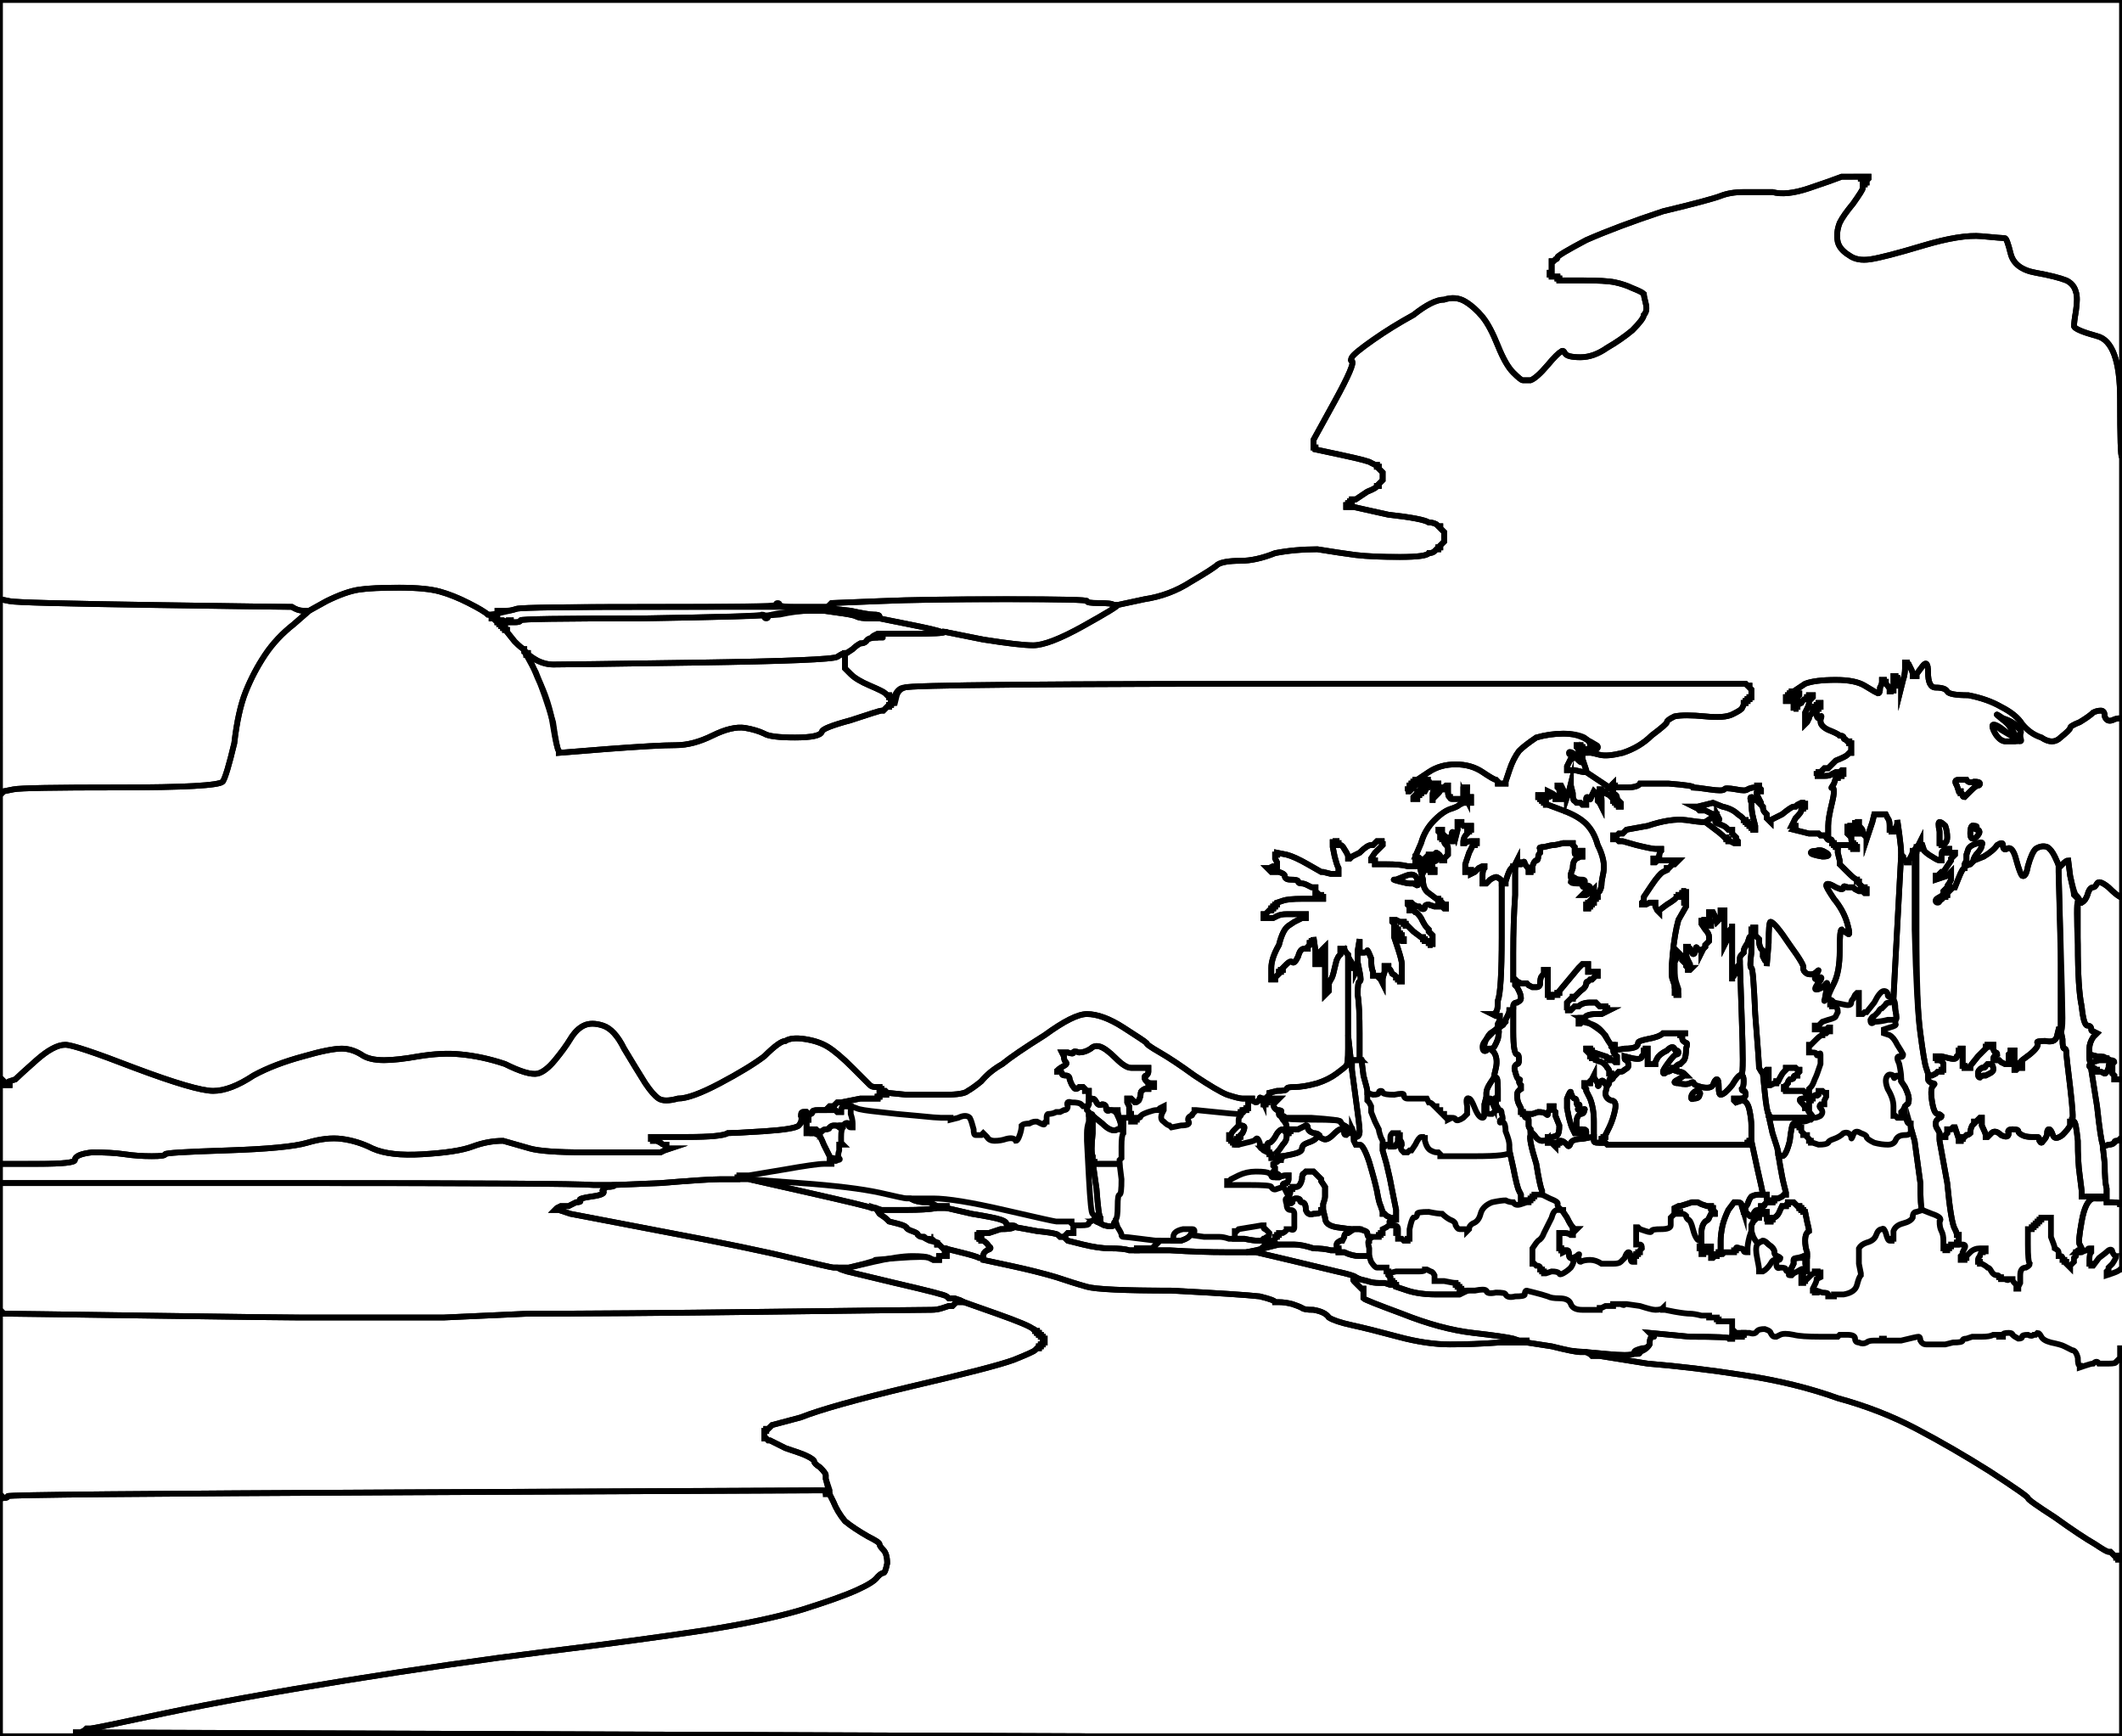 <?xml version="1.0" encoding="utf-8"?>
<!-- Generator: Adobe Illustrator 22.1.0, SVG Export Plug-In . SVG Version: 6.00 Build 0)  -->
<svg version="1.1" id="Layer_1" xmlns="http://www.w3.org/2000/svg" xmlns:xlink="http://www.w3.org/1999/xlink" x="0px" y="0px"
	 viewBox="0 0 1105 904" style="enable-background:new 0 0 1105 904;" xml:space="preserve">
<style type="text/css">
	.st0{fill:none;stroke:#000000;stroke-width:3;stroke-miterlimit:10;}
</style>
<title>island-ocean</title>
<title>Layer 1</title>
<path id="svg_1" class="st0" d="M1050,385L1050,385l-1,1c-0.7,0-2.3,0-5,0c-2,0-4-2-6-6c-1.3-3.3,0-3.3,4,0
	C1046.7,382.7,1049.3,384.3,1050,385z"/>
<path id="svg_3" class="st0" d="M807,578v-2h1h1v2l1,1v1v1l2,5c0,2.7-0.3,4.3-1,5c-1.3,0.7-2.3,1-3,1h-2v1l0,0l0,0
	c-0.7,0.7-1.7,1-3,1s-2.7-1-4-3l-2-2v-1c-0.7-0.7-1-1.3-1-2v-2v-1c0-0.7-0.3-1-1-1s-1-0.3-1-1v-1h2h2l3-1c2,0,3.3,0.3,4,1s1,0.7,1,0
	S806.3,578.7,807,578z"/>
<path id="svg_5" class="st0" d="M986,520L986,520l1,6c0.7,3.3,0.7,5,0,5l0,0h-4c-2.7,0.7-5,1-7,1c-1.3,1.3-2,1-2-1
	c0.7-1.3,1.3-2,2-2c0.7-0.7,1.3-1.3,2-2c0.7-1.3,1.3-2,2-2c0.7-0.7,1.3-1.3,2-2c0-0.7,0.7-1,2-1l1-1l0,0
	C985.7,521,986,520.7,986,520z"/>
<path id="svg_7" class="st0" d="M620,643L620,643l7,1c4.7,0,7.3,0,8,0c1.3,0,3,0.3,5,1c1.3,0,2.3,0,3,0l0,0h5c3.3,0.7,5.7,1,7,1h2
	l1-1h1h1l1,1l0,0l0,0l0,0h-1v1v1h-1l0,0l-1,1l-1,1l0,0h1l0,0l0,0l-4,1l-5,1l0,0l0,0h-11c-8,0-17.7-0.3-29-1h-17l0,0v-1h4h4l1-1l1-1
	l0,0l0,0l1-1v-1h4c2.7,0,4,0,4,0l0,0h4c2-0.7,3.3-1.3,4-2S620,643,620,643z"/>
<path id="svg_8" class="st0" d="M705,640L705,640h3c2.7,0.7,4,1.3,4,2c0,1.3,0.3,2,1,2v1v1c-0.7,0-0.7,1.3,0,4c0,2.7,0,4,0,4l0,0h-5
	c-2.7,0-5.3-0.7-8-2h-3v-1l0,0v-1c-0.7,0-1-0.7-1-2c0-0.7,0.7-1.3,2-2h1l1-2c0-1.3,0.7-2,2-2C704,640.7,705,640,705,640z"/>
<path id="svg_10" class="st0" d="M931,627v-1h1h2l1,1l1,1l0,0l0,0h1l0,0v1h1l0,0v1l0,0l0,0h1l0,0v1h1l1,5c0.7,2.7,1,4.3,1,5
	c-1.3,0.7-2,2.3-2,5c0,2,0.3,4,1,6v2h-1c0,0,0,0.3,0,1l0,0h-3c-2,0-3,0.3-3,1v2l-1,2c-0.7,1.3-1,2-1,2l0,0h-1c-0.7,0-1-0.3-1-1
	s-1-1-3-1c-1.3,0.7-2,0-2-2v-2h1c0.7,0,1-0.3,1-1c-0.7-0.7-1.3-1-2-1c-0.7-0.7-1-1.3-1-2c0-1.3-1-2.7-3-4c-1.3-1.3-2.3-2-3-2l-2,1
	h-1c-0.7-0.7-1.3-1.7-2-3l-1-3l0,0l0,0v-1v-2l1-2l1-1v-1v-1h1l0,0l0,0v1l0,0h1l0,0l0,0v-1l0,0l1-1l0,0h1l0,0l0,0l0,0h1l0,0v-1h1l0,0
	v1l0,0l0,0v2v1l0,0v1l0,0l0,0h-1l0,0h1h1l0,0h1l0,0l0,0v-1l0,0h1v-1h1c1.3-0.7,2.3-2,3-4c0.7-1.3,1-2,1-2c1.3,0,2,0,2,0
	C930,627.3,930.3,627,931,627z"/>
<path id="svg_11" class="st0" d="M569,590v-9l5,4c3.3,3.3,6,4.3,8,3c1.3,0,2-0.3,2-1l0,0v-1l0,0l0,0h1v1v1v2c-0.7,0.7-1,3-1,7v6
	l-1,1v2h-1l0,0h-6h-5h-1l0,0v-1l0,0h-1l0,0v-3C568.3,600.7,568.3,596.7,569,590z"/>
<path id="svg_12" class="st0" d="M942,582v1l0,0c-0.7,0.7-2,1-4,1h-3v1l0,0h-1c-0.7,0-1.3,3-2,9c-1.3,5.3-2.7,8-4,8
	c-1.3-0.7-2-1-2-1l0,0v-1c0-0.7-1-4-3-10l-2-9l2,1c1.3,0,3.3,0,6,0s5.3,0,8,0s4,0,4,0C941.7,582,942,582,942,582z"/>
<path id="svg_13" class="st0" d="M668,583l-1-2h1c0.7,0,1,0.3,1,1s5,1,15,1c9.3,0,14,0.3,14,1c0.7,1.3,1.3,2,2,2c1.3,0.7,2,1.3,2,2
	c0,0,0.3,0,1,0h1v1c0,0.7-0.7,1-2,1c-1.3,0.7-2,0.7-2,0c0-1.3-0.7-2-2-2c-0.7,0-2,1-4,3s-3.7,2.7-5,2l-2-1v-1c-0.7-0.7-1.7-1-3-1
	c-2-0.7-3-1.7-3-3c0-0.7-0.3-1-1-1c-1.3,0.7-2.7,1.3-4,2h-4l0,0l0,0v1l0,0h-1l0,0l0,0h-1v-2C670,585.7,669.3,584.3,668,583z"/>
<path id="svg_14" class="st0" d="M1030,583l1-1l0,0h1v4c1.3,2.7,2,4.3,2,5v1h1l0,0l2-2c1.3-1.3,3-1,5,1c2.7,1.3,4,1,4-1
	c-0.7-1.3,0-2,2-2s3,0.3,3,1s0.7,1.3,2,2s3,1,5,1c1.3,0,2.3,0,3,0s1,0.7,1,2c0.7,1.3,1.3,1.3,2,0c1.3-1.3,2-2.7,2-4s0.3-2,1-2
	s1.3,1,2,3s2.3,2,5,0c2-2,3.3-3.7,4-5c0-1.3,0-2,0-2h1h1c0.7,0,1.3,3.3,2,10c0,7.3,0.3,13.3,1,18l1,8v2v1h4h5v1l0,0h-3
	c-2.7,0.7-4.7,4.7-6,12s-1.7,11.3-1,12l1,2v1c0,0.7-0.3,1-1,1l0,0l0,0c0,0-0.3,0-1,0h-1l0,0l0,0v2l-1,1v1v1l-1,1l-1,1l0,0v1l0,0l0,0
	l-1-1l-1-1l0,0l0,0v-1l0,0h-1v-1l0,0h-1v-1c0-0.7-0.3-1-1-1h-1v-2c0-0.7-0.7-1.3-2-2c0-0.7-0.7-2.7-2-6c0-2.7,0-5,0-7v-3h-2h-3v1h-1
	l0,0v1l0,0l0,0h-1l0,0v1h-1l0,0v1l0,0l0,0h-1l0,0v1h-1l0,0v1h-1h-1v8c0,6,0.3,9.3,1,10c0,0.7-0.7,1.3-2,2c-2,0-3,1.3-3,4v4l-1,2v1
	l0,0h-1v-1v-1l-1-1c-0.7-0.7-1-1.3-1-2c-0.7,0-1.3,0-2,0c0,0.7-0.7,0.7-2,0h-2l0,0v-1h-1c0-0.7-0.3-1-1-1c-1.3,0-2.3-0.7-3-2
	s-1.3-2-2-2c-0.7-0.7-1.7-1.3-3-2h-1v-1h-1v-1c0-0.7,0.3-1.3,1-2c0-0.7,0.3-1.3,1-2h2l0,0l0,0v1l0,0v-1v-1l0,0v-1h-3
	c-2,0-3.7,0.7-5,2l-2,2v1l0,0h-1v1h-1h-1v-2l1-1l0,0v-1l0,0c0,0,0.3-0.7,1-2s0.3-2-1-2h-3l0,0l0,0v-1h1l0,0v-1l0,0l0,0l0,0v-1v-1v-1
	h-1c0-0.7-0.3-1.7-1-3c-1.3-2-2.7-10-4-24l-4-22v-1v-1h2h1v-1l1-1v-1v-1h1h1l1-1h1l1,3c0.7,2,1,3,1,3v1l0,0l0,0h1l0,0v-1h1l0,0v-1
	l0,0l0,0h1l0,0l1-1c0.7,0,1.3-0.3,2-1c0-1.3,0.3-2.7,1-4l1-1l0,0v-1l0,0l0,0h1l0,0L1030,583z"/>
<path id="svg_18" class="st0" d="M1072,451v1v1v1l1,35c0.7,23.3,1,37,1,41c0,4.7-0.3,7-1,7c0-0.7,0-1,0-1l0,0h-1c0,0-0.3,1.3-1,4
	c-0.7,2-2.7,2.7-6,2c-3.3,0-4.7,0.3-4,1c0.7,1.3-0.7,3.3-4,6l-4,3l-1,1l-1,1h1h1v1v1h-1h-1l-1,1h-1v-5v-5h-1h-1v1l-1,1v3v2h-1h-1
	l-2-1l-1-1h-1h-2v-1c0-0.7,0.7-1.3,2-2c0-0.7-0.3-1-1-1c-0.7-0.7-1-1.3-1-2v-2h-2h-1v1h-1l0,0v1l0,0c0,0-1.3,1.3-4,4l-4,5l0,0v1h-2
	h-1v-1h-1v-5v-4h-1l0,0v1h-1v1c0,0.7-0.3,1.3-1,2c0,1.3-1.3,1.7-4,1l-4-1h-1h-2v1l0,0h1v1h1c1.3,0.7,2,1.3,2,2s0,1.3,0,2l0,0l0,0
	l0,0v1l0,0h-1v1h-1h-1l-1,1l-2,1h-1h-1l0,0v-1l-1-3c-0.7-2-1.7-8-3-18c-1.3-9.3-2.3-27.3-3-54v-41l0,0h1v-1l0,0l0,0l0,0h1v-1v-1l1-2
	v1v1h1l0,0l1,3c1.3,1.3,2.7,2.3,4,3c2,1.3,3.3,2,4,2h1v-2c0-2,0.3-3,1-3c0.7-0.7,1.3-1,2-1h1v1h-1l0,0v1h-1h-1h2h1h1h2v1l0,0l-1,1
	l-1,1l0,0v1l0,0c0,0-0.7,1-2,3l-2,3h-1l0,0l-1,1l-1,1l0,0h-1v1v1l3-1c2-0.7,3-1,3-1s0.3-0.3,1-1l1-1l0,0l0,0v1v1v1v1l-1,2
	c-0.7,0.7-1,1.3-1,2l0,0l-1,1l-1,1v2v1h1v-1l0,0h1l0,0l0,0v-1l0,0l1-1l1-1l0,0v-1h1h1l2-5c1.3-3.3,2.3-5,3-5v-1l3-1c1.3-1.3,2-2,2-2
	l0,0l5-2c3.3-2,5.7-4,7-6c2-1.3,3-1.3,3,0c0,2,0.7,2.7,2,2c2-1.3,3.7,0.7,5,6c1.3,4.7,2.3,7.3,3,8c1.3,0.7,2.3-1,3-5
	c1.3-4.7,2.7-7.7,4-9c2-1.3,4-1.7,6-1c1.3,0.7,2.7,2.3,4,5S1072,450.3,1072,451z M1009,468c0.7,0,1,0.3,1,1s-0.3,1-1,1s-1-0.3-1-1
	S1008.3,468,1009,468z"/>
<path id="svg_20" class="st0" d="M1090,624h3h2c1.3,0,2,0.3,2,1v1h3c2.7,0,4,0.3,4,1h1v17v17h-1c-0.7,0.7-2,1.3-4,2l-3,1v-2l1-1l0,0
	v-1l0,0c0,0,0.7-0.7,2-2c1.3-2,2-3.3,2-4c-0.7,0-1.3-0.7-2-2c0-1.3-0.7-1.7-2-1c-0.7,0.7-2.3,2-5,4l-3,4h-1v-1l0,0h-1v-2
	c0-2,0.3-3.3,1-4v-2h-1c-0.7,0-1,0.3-1,1c-0.7,0-1.7,0.3-3,1h-2l0,0l0,0h-1l0,0l0,0l0,0l1-1l2-1l0,0l0,0l-1-2c-0.7-0.7-0.3-4.7,1-12
	S1087.3,624.7,1090,624z"/>
<path id="svg_21" class="st0" d="M1050,385L1050,385v-1c0-0.7-0.3-1.3-1-2l-1-2l-1-1c-0.7-1.3-2.3-3-5-5c-3.3-2.7-3-2.7,1,0
	c4,1.3,6.7,3,8,5c1.3,1.3,1.7,2.3,1,3c0,0,0,0.7,0,2c0.7,1.3,0.7,2,0,2C1050.7,385.3,1050,385,1050,385z"/>
<path id="svg_22" class="st0" d="M702,518v-20l1,2c0.7,0.7,1,1.3,1,2v1h1v1l0,0h1v1v1l1-2v-3l1,5c0.7,3.3,0.7,5,0,5s-1,2.3-1,7
	c0.7,4,1,10.7,1,20v13l1,1l0,0h-1l0,0h-2h-1l0,0h-1v2v3l0,0l0,0l-1-9c-0.7-6-1-9-1-9l0,0V518z"/>
<path id="svg_23" class="st0" d="M952,520L952,520l2,1c0.7,0.7,1,1,1,1l0,0h-1h-1v1h1l0,0v1h2c0.7,0.7,1,1.7,1,3l-1,2l0,0
	c0,0.7-1.3,1.3-4,2l-3,1l-1,1l-1,1h-1h-1v1v1h3h3l1-1h1v1v1h-1l-1,1h-1h-1v1c-0.7,0-1.7,0.7-3,2l-3,3l0,0h-1l0,0l0,0v1l0,0v1v2l0,0
	l0,0h2c1.3,0,2,0.3,2,1s0.3,0.7,1,0s1-0.7,1,0l0,0v5c-1.3,4-2.3,6.7-3,8c-0.7,2-1.3,3.3-2,4l-1,1v1v1l0,0h-1h-1l-1-1h-1h-2h-1h-1h-2
	h-2v-1l0,0h-1v-1l0,0h1l0,0l0,0v-1l0,0l1-1c0-0.7,0.3-1.3,1-2c1.3,0,2-0.3,2-1s0.3-1,1-1h1v-1l0,0l1-1v-1h-1l-1-1l0,0h-1l0,0l0,0h-2
	h-1l0,0h-1l0,0l0,0v1l0,0l-1,1c-0.7,0.7-1.3,1.7-2,3l-1,2h-1v1l0,0h-1l0,0l0,0l-2,1h-1v-4v-4h-1l-1,1l0,0h-1l0,0l0,0v1l0,0l0,0
	c-0.7-0.7-1.3-1.7-2-3c0-2-0.7-11.3-2-28c-0.7-16-1.3-24-2-24s-0.7-2.7,0-8v-9v-1v-2h1l0,0v-1h1v2v2l1,1l1,1v1c0,1.3,0.3,2.7,1,4
	l1,1v1v2l1,2l1,1v1v1l1-12c0-7.3,0.3-11,1-11c1.3,0,4.7,4,10,12c5.3,7.3,7.7,11.3,7,12c0,1.3,0.7,2.3,2,3c2,0.7,3.7,0.3,5-1
	s1.3-1,0,1s-1,2.7,1,2s2,0.3,0,3s-2,3.7,0,3s3.3-1.7,4-3c0.7-0.7,0.7,0.7,0,4c-0.7,4-1,5.7-1,5C950.7,520.3,951.3,520,952,520z"/>
<path id="svg_24" class="st0" d="M567,584v-4h1c0.7,0,1,0.3,1,1l0,0v9c-0.7,6.7-0.7,10.7,0,12v3l2,14c0.7,9.3,1.3,14.3,2,15v2h-1h-1
	l0,0c-0.7-0.7-1-1-1-1l0,0v-1c0-0.7-0.3-1.3-1-2c-0.7,0-1.3-6.3-2-19l-1-19v-4C566,588,566.3,586,567,584z"/>
<path id="svg_27" class="st0" d="M951,444c2,1.3,1.3,2-2,2c-4-0.7-6-1.3-6-2s1-1,3-1C947.3,442.3,949,442.7,951,444z"/>
<path id="svg_28" class="st0" d="M704,554v-2h1l0,0h1h2l0,0h1l1,8c1.3,4.7,2,7.3,2,8v1v2v2l1,1l1,2l0,0v1v1v1l2,5c1.3,2.7,2,4,2,4
	c0,0.7,0.3,2,1,4l1,2v1v1h1h1l0,0l0,0l-1,1h-1v1v1l2,7c1.3,5.3,2.3,10,3,14c0.7,3.3,1.3,6.7,2,10v5h-1h-1v-1h-1l0,0l0,0l-2-1l-1-1
	l0,0h-1l0,0l0,0v-1l0,0l-1-3c-0.7-1.3-1.3-4-2-8c-0.7-3.3-2-8.3-4-15c-2-6-3.7-9-5-9h-2l-1-2v-2l0,0c0.7,0,1,0,1,0c1.3,0,2-1,2-3
	s-0.7-7.7-2-17l-2-15V554z"/>
<path id="svg_29" class="st0" d="M947,570v-2h1h1l1,1h1v2l-1,2v1v1h-2c-0.7,0.7-0.7,1.3,0,2c1.3,1.3,1.3,2.7,0,4c-1.3,0.7-2.3,1-3,1
	h-1l0,0c0-0.7-0.7-1.7-2-3l-1-2l0,0c0.7,0,1,0,1,0v-1l0,0c0,0,0-0.7,0-2v-1l0,0l0,0h1v-1l0,0h1v-1c0.7-0.7,1.3-1,2-1
	C946,570.7,946.3,570.7,947,570z"/>
<path id="svg_31" class="st0" d="M811,630h2l0,0c0,0,0.3,0.3,1,1l0,0l2,3c1.3,2.7,2.3,4.3,3,5v1h1h1l-1,1h-1v1v1h-1
	c-0.7-0.7-2-1-4-1h-2v1v1v1v1l0,0v1v1v1l0,0v1l0,0l0,0h1l0,0v1h1l0,0v1l2-1c0.7,0,1,0.7,1,2s0.3,2,1,2h1v1c0.7,0.7,0.3,2-1,4
	c-1.3,1.3-2.7,2.3-4,3s-2,0.7-2,0c-0.7-0.7-2-1-4-1l-3,1h-1v-1l0,0l0,0h-1l0,0v-1h-1v-1c0-0.7-0.7-1-2-1l-1-1l0,0h-1l0,0l0,0v-1l0,0
	v-2c0-1.3,0-3,0-5c1.3-2,2.3-3.3,3-4c1.3-0.7,2.3-2,3-4c1.3-2.7,2.7-5.3,4-8C808.7,631.3,809.7,630,811,630z"/>
<path id="svg_32" class="st0" d="M931,556L931,556h1h2l0,0l0,0h1l0,0l1,1h1v1l-1,1l0,0v1h-1c-0.7,0-1,0.3-1,1s-0.7,1-2,1
	c-0.7,0.7-1,1.3-1,2l-1,1l0,0v1l0,0l0,0h-1l0,0v1h1l0,0v1h2h2h1h1h2h1l1,1h1h1l0,0v1c0,0.7,0,1,0,1l0,0l-3,1c-2,0-2.3,0.7-1,2
	s2,2.3,2,3h1l1,2c1.3,1.3,2,2.3,2,3l0,0l0,0c0,0-0.3,0.3-1,1h-1v-1c0,0-0.3,0-1,0c0,0-1.3,0-4,0s-5.3,0-8,0s-4.7,0-6,0l-2-1v-1
	c-0.7-0.7-1.3-4.3-2-11l-1-10l0,0v-1l0,0l0,0h1l0,0l1-1h1v4v4h1l2-1l0,0l0,0h1l0,0v-1h1l1-2c0.7-1.3,1.3-2.3,2-3l1-1l0,0v-1l0,0l0,0
	H931z"/>
<path id="svg_34" class="st0" d="M939,572l3-1v1v1v1c0,1.3,0,2,0,2l0,0v1c0,0-0.3,0-1,0l0,0h-1c0-0.7-0.7-1.7-2-3S937,572,939,572z"
	/>
<path id="svg_35" class="st0" d="M660,647v-1h1l0,0l0,0h1v1v1h2h1h2h2h5c2.7,0,6,0.7,10,2c3.3,0,6.3,0.3,9,1h4l0,0v1h3
	c2.7,1.3,5.3,2,8,2h5l1,3c1.3,2,2.3,3,3,3h1l0,0c0.7,0,1.3,0,2,0h1l0,0h1v1v1h1v1v1l1,1v1v1h1v1l0,0h1l0,0v1h-2l-3-1h-3
	c-2,0-4-0.3-6-1l-4-1l0,0l0,0l-2-1c-0.7-0.7-4-1.7-10-3c-5.3-1.3-13.7-3.3-25-6l-17-4h-2h-3l0,0l0,0l5-1l4-1l0,0l0,0h-1l0,0l1-1l1-1
	l0,0h1V647z"/>
<path id="svg_36" class="st0" d="M940,654h1v4c0,2.7,0,4,0,4h-1l0,0l0,0l0,0c0-0.7-0.3-1-1-1c0-0.7-1-0.3-3,1l-2,1l0,0
	c-0.7,0.7-1,1-1,1l0,0h-1c-0.7,0-0.7-0.3,0-1v-1l0,0c0,0,0.3-0.7,1-2l1-2v-2c0-0.7,0.7-1,2-1C938,654.3,939.3,654,940,654z"/>
<path id="svg_37" class="st0" d="M1077,448L1077,448l1,8c1.3,6,2.3,9.3,3,10c1.3,1.3,2,2.3,2,3v1h-1c-0.7,0-0.7,7.3,0,22
	c0,15.3,0.7,26,2,32c0.7,6.7,1.7,10,3,10s2,0.7,2,2c0,0.7,0.3,1,1,1l2,1l-2,2c-1.3,2-2,4-2,6v2l0,0v1v2c0,1.3,0.3,2,1,2h1l-1,1
	c-0.7,0-1,0.3-1,1s0.7,1,2,1c0.7,0,1,0.3,1,1l0,0h-1h-1l3,19c1.3,12,2.3,18.7,3,20v1l1,9c0,6,0.3,10.3,1,13v4h-2h-2h-5h-4v-1v-2
	l-1-8c-0.7-4.7-1-10.7-1-18c-0.7-6.7-1.3-10-2-10h-1l0,0c0,0,0-0.3,0-1c0.7,0,0.3-5.7-1-17c-1.3-10.7-2-16.7-2-18s-0.3-2-1-2
	s-1-1.7-1-5l-1-5l0,0c0,0,0-13.7,0-41l-1-41v-1v-1l2-2C1075.3,448.7,1076.3,448,1077,448z"/>
<path id="svg_41" class="st0" d="M924,696h1l2-1c1.3-0.7,3.7-0.7,7,0c2.7,0.7,7.3,1,14,1h9l1-1h1h3c2.7,0,4,0.7,4,2s0.7,2,2,2
	c1.3,0.7,2.7,0.7,4,0c0.7-0.7,2-1,4-1h3l0,0h1l0,0l0,0v-1h1l0,0v1l0,0h1l0,0l0,0h8c5.3-1.3,8.3-2,9-2s1,0.7,1,2c0.7,1.3,1.7,2,3,2
	s2.3,0,3,0h2h1h1h2h1l4-1c3.3,0,5-0.3,5-1s0.7-1,2-1c2-0.7,3-1,3-1l0,0h5c2.7,0,4.7-0.3,6-1h3l0,0v1h1h1v-1c0-0.7,1-1,3-1
	c1.3,0,2,0.3,2,1c0.7,0.7,1.7,1.3,3,2c1.3,0,2-0.3,2-1s1-1,3-1c1.3,0.7,2.3,0.7,3,0h1l1-1c0.7,0,1.3,0.7,2,2s2.3,2.3,5,3
	c3.3,0.7,5.7,1.3,7,2s2.7,1.3,4,2c1.3,0,2.3,1.3,3,4c0,2.7,0.3,4,1,4v1l3-1c2-0.7,3.3-1,4-1c1.3-1.3,2.3-1.3,3,0c0.7,0,2.3,0,5,0
	s4-0.3,4-1c0.7-0.7,1-1,1-1h1v-3v-3h1l0,0v55v55h-1h-1v-1h-1l0,0v-1l0,0l0,0h-1l0,0l-1-1l-1-1h-1c-0.7,0-3-1.3-7-4
	c-4.7-2.7-11.7-7.3-21-14c-9.3-6-14-9.3-14-10s-6.7-5.3-20-14c-12.7-8-25.3-15.3-38-22s-26.3-12-41-16c-14.7-5.3-31-9.3-49-12
	c-17.3-2.7-34-4.7-50-6l-25-4h-2h-2l-1-1l-2-1l0,0l0,0l11,1c7.3,0.7,11.7,0.7,13,0c0.7,0,1-0.3,1-1s1.3-1.3,4-2c2,0,3.3-0.7,4-2
	c0-2,0.3-3.3,1-4c1.3,0,1.7,0,1,0c0,0-0.3-0.3-1-1l-1-1l21,2c14,0,21,0.3,21,1h1l0,0v-1l0,0l0,0h1l0,0h1h1h1h1v-1h1v-1l0,0h3
	c2,0.7,3.3,0.3,4-1c0.7-0.7,2-1,4-1c2,0.7,3,1.3,3,2C922.7,695.3,923.3,696,924,696z M853,705c0-0.7,0-1,0-1c0.7,0,1,0,1,0
	C854,704.7,853.7,705,853,705z"/>
<path id="svg_42" class="st0" d="M998,441h1l-1,1c0,1.3,0,15.3,0,42s0.7,44.7,2,54c1.3,10,2.3,16,3,18l1,3v1l0,0v2
	c0,0.7,0.7,1.3,2,2c1.3,0,1.7,0.3,1,1c-1.3,0.7-1.7,3.3-1,8s1.7,7,3,7c0.7,0,1.3,0.3,2,1c0,0.7-0.3,1-1,1c-1.3,0.7-2,1.7-2,3
	s0.3,2.3,1,3l1,2v1v1v1v1l4,22c1.3,14,2.7,22,4,24c0.7,1.3,1,2.3,1,3h1v1v1v1l0,0l0,0l0,0v1l0,0h-1v1l0,0l0,0h-1h-2v1l0,0h-1v1l0,0
	h-1l0,0l0,0v1l0,0h-1v-1l0,0h-1l0,0l0,0v-1l0,0v-3c0-2-0.3-3.7-1-5s-1-3-1-5c1.3-1.3,0-2.7-4-4l-5-2l0,0c-0.7-0.7-1-5.3-1-14
	c-1.3-9.3-2.3-16.7-3-22l-2-7v-1v-1h-1c-0.7,0-1.3-1.7-2-5v-4l0,0c0,0,0.3-0.3,1-1c0.7,0,1-1,1-3c0-1.3-0.7-3.3-2-6l-2-3l0,0
	c0,0,0-0.7,0-2s-0.3-3.7-1-7c-1.3-2.7-1.3-4,0-4c1.3,0.7,2,0.3,2-1c-0.7-1.3-1.7-3-3-5c-1.3-2.7-2.7-4.3-4-5l-3-1v-1v-1l3-1
	c2.7-0.7,3.7-1.3,3-2c0-0.7,0-1.3,0-2l0,0l0,0c0.7,0,0.7-1.7,0-5c0-3.3-0.3-5-1-5h-1v-1c0.7-0.7,1-1,1-1l0,0l0,0c0-0.7,0.7-13,2-37
	l2-37l0,0l0,0l1,1v2h1h1v1h1l0,0v-1l0,0l0,0l2-3C996.7,443,997.3,441.7,998,441z"/>
<path id="svg_43" class="st0" d="M670,624h1l1,2c0,0.7,0.3,0.7,1,0c0-1.3,0.7-2,2-2s2,0.3,2,1s0.3,1,1,1c1.3,0,2,1.3,2,4
	c0.7,2,2,2.7,4,2c2,0,3.3-0.3,4-1c0-0.7,0-1,0-1h1l1,4c0,2.7,2,4.3,6,5c4.7,0.7,7.3,1,8,1h1l0,0c0,0-1,0.7-3,2c-1.3,0-2,0.7-2,2
	l-1,2h-1c-1.3,0.7-2,1.3-2,2c0,1.3,0.3,2,1,2v1h-4c-2.7-0.7-5.7-1-9-1c-4-1.3-7.3-2-10-2h-5h-2h-2l0,0l0,0l-1-1h-1v-1l1-1l0,0v-1
	l0,0l0,0h1l0,0v-1h1l0,0v-1l0,0l0,0h2c1.3-0.7,2-1.3,2-2c0.7,0,1.3,0,2,0c1.3,0.7,2,0.3,2-1v-2v-2c0-1.3,0-2.3,0-3c0-1.3-0.7-2-2-2
	s-2-1-2-3C669.3,625,669.3,624,670,624z"/>
<path id="svg_45" class="st0" d="M706,666h2l4,1c2,0.7,4,1,6,1h3l3,1h2l0,0l0,0h1v1l6,2c4,1.3,9,2,15,2c5.3,0,8.7,0,10,0h2l2-1
	c1.3-0.7,2-1,2-1l0,0h4c3.3-0.7,5.3-0.7,6,0c0,1.3,1.7,1.7,5,1c3.3,0,5,0.3,5,1c0.7,1.3,2.3,1.7,5,1c3.3,0,5-0.3,5-1
	c0-1.3,0.3-2,1-2l0,0l4,1c2.7,0.7,5,1.3,7,2c1.3,0.7,3.3,1,6,1c3.3,0,5.3,1,6,3s2.7,3,6,3s5.7,0,7,0h2v-1l0,0h1l2-1h2h2v-1l0,0h2
	c0,0,0.7,0,2,0c1.3,0.7,2,0.7,2,0h1l7,1c4,1.3,6.7,2,8,2c2,0,3.3-0.3,4-1l0,0l0,0v1l0,0l0,0h1l0,0l5,1c4,0.7,6.7,1,8,1s3.3,0.3,6,1
	h3l0,0h1l0,0v1h2h2v1l0,0h1v1h3c2,0,3.3,0,4,0l0,0l0,0l0,0v2v1v1v1h1l1,1l0,0l0,0h1l0,0v1h1l0,0v-1h1h1l0,0v1h-1v1h-1h-1h-1h-1l0,0
	h-1l0,0l0,0v1l0,0h-1c0-0.7-7-1-21-1l-21-2l1,1c0.7,0.7,1,1,1,1c0.7,0,0.3,0-1,0c-0.7,0.7-1,2-1,4c-0.7,1.3-1.7,2.3-3,3s-3,1.3-5,2
	s-6.7,0.7-14,0l-11-1h-3c-2,0-7-1-15-3l-13-2l0,0v-1h-2h-2l-3-1c-2.7-0.7-9.7-1.7-21-3s-23.7-4.7-37-10c-12.7-4.7-19.3-7.3-20-8
	c0-1.3,0-2.3,0-3v-2h-1c-0.7-0.7-1.3-1.3-2-2s-1.3-1.3-2-2S704.7,666,706,666z"/>
<path id="svg_46" class="st0" d="M977,424L977,424h3h2l0,0l0,0l1,2c0.7,0.7,1,2,1,4v2h1l0,0v1h1l0,0v-1l1-1c0.7-0.7,1-1.7,1-3v-1
	l1,7c0.7,5.3,1,8.7,1,10v1l-2,37c-1.3,24-2,36.3-2,37l0,0h-2c-0.7,0-1-0.3-1-1c0-1.3-0.7-2-2-2s-3,2-5,6l-4,5h-1l-1,1h-1h-1v-2
	c0-1.3,0-3.3,0-6v-3h-1l-1,1l0,0l0,0l-1,2c-0.7,0.7-1,1.3-1,2c0,1.3-1.3,1.7-4,1l-5-1l0,0c0,0-0.3-0.3-1-1l-2-1v-1c0-0.7,1-3,3-7
	s3-9.7,3-17s0.3-11,1-11c0.7,0.7,1.7,1.3,3,2c1.3,1.3,1.3-0.3,0-5s-3.7-9-7-13c-2.7-4-4-6.3-4-7c0-1.3,1.7-1,5,1c2.7,1.3,4,1.3,4,0
	c0-0.7,0.7-0.7,2,0h3l1,1l2,1h1h1l1,1h1v-1v-1h-1v-1h-1h-1v-1l-1-1l0,0l0,0v-1l0,0h-1v-1l0,0c-0.7,0-2.3-1.3-5-4l-4-4v-1v-1l-1-4v-3
	l0,0v-1h3h4v1l0,0h1v1h1h1v-1h-1l0,0v-1l0,0l0,0h-1l0,0v-1c-0.7,0-1-1-1-3l-2-2v-1v-1v-2v-1l0,0v1l0,0l0,0h1l0,0v1h1l0,0v1l0,0l0,0
	h1l0,0v1h1l0,0v1h1h1v-1l0,0l-1-1l-1-1v-1v-1v-1v-1l0,0v1h1h1v1v1l1,1c0.7,0.7,1,1.3,1,2v1l1,1l1,1l0,0l0,0v1l0,0l1-3
	c0.7-2,1.3-4,2-6l1-4H977z"/>
<path id="svg_47" class="st0" d="M966,92h1h1h1v1h1l0,0v-1h2h1v1l-1,1l0,0l0,0v1l0,0h-1v1l0,0h-1l0,0l0,0v1l0,0v1c0,0.7-1.7,3.3-5,8
	c-3.3,4-5.7,7.3-7,10c-1.3,3.3-1.7,6.7-1,10c0.7,2.7,2.7,5,6,7c2.7,2,6.3,2.7,11,2s13.7-3,27-7s23.7-5.7,31-5s11.3,1,12,1
	s1.7,2.7,3,8s5.7,8.7,13,10s12.7,2.7,16,4c2.7,1.3,4.3,3.3,5,6c0.7,2,0.7,5.3,0,10c-0.7,4-1,6.7-1,8c0.7,1.3,4.7,3,12,5
	c8,2,12,13,12,33s0.3,30,1,30l0,0v68v68h-1c-1.3,0-2.7,0.3-4,1c-2,0.7-3.3,0-4-2c0-2-0.7-3-2-3s-2.7,0.3-4,1c-1.3,1.3-3.7,3-7,5
	c-3.3,1.3-5,2.3-5,3s-1.7,2.3-5,5c-2.7,2.7-6,2.7-10,0c-4-1.3-7.3-3.7-10-7c-2-3.3-5.7-6.3-11-9c-4.7-2.7-10.3-4.7-17-6
	c-6.7,0-10.3-0.7-11-2s-2.7-2-6-2c-2.7,0-4-2.7-4-8c0-4.7-1-5.7-3-3l-3,4l0,0v1h-1h-1v-1c0-0.7-0.3-1.7-1-3l-1-2l0,0l0,0h-1l0,0v-1
	h-1v3c0,2-0.3,4-1,6l-1,4l0,0l0,0v-1l0,0h-1c0-0.7-0.3-1.3-1-2v-2h-1v-1l0,0h-1v3c0,2,0,3.7,0,5v1l0,0v-1h-1h-1v-1
	c0-0.7-0.7-1.7-2-3v-1h-1v-1l0,0h-1v1c0,0.7-0.3,1.7-1,3c0,2-0.3,3-1,3l-2-1l0,0c0,0-1.7-1-5-3s-8.3-3-15-3c-7.3,0-12.7,0.7-16,2
	l-6,4l0,0l0,0h-1l0,0v1h-1l0,0v1l0,0l0,0h-1l0,0v1h-1v1v1h1v-1h1h1v-1h1l0,0v-1l0,0l0,0h1l0,0l1-1h1v1l-1,1l0,0v1l0,0l0,0h-1l0,0v1
	h-1v1v1v1v2l0,0l0,0v-1l0,0h1v-1l0,0h1l0,0l0,0v-1l0,0l2-1c0.7-1.3,1.3-2,2-2h1v-1h1l0,0v-1h1h1v1l0,0l-1,1l-1,1v1
	c0,0.7-0.3,1.7-1,3l-1,2v3v3l1-1l1-2l0,0l0,0v-1l0,0l1-1c0.7-0.7,1-1.3,1-2v-1h1v-1l0,0h1l0,0l0,0v-1l0,0h1v-1l0,0h1v1v1h-1l0,0v1
	h-1v1v1v1c0,1.3,0.7,1.7,2,1c0.7-0.7,0.7,0,0,2c0,2,1.3,3.7,4,5c3.3,1.3,5.3,2.3,6,3c1.3,0,2,0.3,2,1s0.3,1,1,1l1,1l0,0l0,0h1l0,0v1
	h1v3v2h-1l0,0l-1,1c-0.7,0.7-2.7,1.7-6,3l-4,4h-1h-1l-1,1l-1,1l0,0l0,0h-1l0,0v1h-1l0,0v1l0,0l0,0h-1l0,0h1h1h3c2,0,3.3-0.3,4-1l2-1
	h1h1l1-1h1v1v1h-1v1h-1h-1v1h-1l-1,3c-1.3,2-1.7,2.7-1,2c1.3,0,1.3,2.7,0,8s-2,9.3-2,12v5h-1h-1h-2l-1-1h-3h-2l-4-1l-4-1l0,0l0,0
	l1-1v-1h-1h-1l2-4c2-2,3-3.3,3-4v-1h1v-1l0,0h1l0,0l0,0v-1l0,0v-1v-1l0,0v1h-1h-1l-2,1l-1,1h-1c-0.7,0-2.7,1.3-6,4l-6,3l0,0v1l0,0
	l0,0l-1-1l-1-1v-1v-1l-1-1c-0.7-0.7-1-1.7-1-3l-1-1v-1c-0.7-1.3-1.3-2.7-2-4s-0.3-2,1-2h1v-1l-1-1l0,0l0,0v-1l0,0h-1v1h-1
	c-1.3,0-2.7,0.3-4,1c-0.7,0.7-2.7,0.7-6,0c-4-0.7-6-0.7-6,0c-0.7,0.7-3.3,0.7-8,0s-7.3-1-8-1c0-0.7-4.3-1.3-13-2c-8.7,0-13.7,0-15,0
	c-0.7,1.3-3,2-7,2h-6v-1h-1l0,0v-1l0,0l0,0l-1,1v1h-1c0,0-2-1.3-6-4l-6-4l0,0v-1l-1-3l-1-3l0,0l0,0v-1l0,0l-1-1l-1-1v-1v-1l-1-1v-1
	h1h1v1h1l0,0v1l0,0l0,0h1l0,0v1h1l0,0v1l0,0c0.7,0,1.3-0.3,2-1l0,0l0,0c0,0,0.3,0.3,1,1l0,0l4,1c2.7,0.7,6.7,0.3,12-1c6-2,11-5,15-9
	c5.3-4,8-6.3,8-7s1.3-1.7,4-3c3.3-0.7,8.7-0.7,16,0c6.7,0.7,11.3,0.3,14-1s4.3-2.3,5-3c0.7-1.3,1-2,1-2v-1l0,0l0,0h1l0,0v-1h1l0,0
	v-1l0,0l0,0h1l0,0v-1h1v-2v-2l-1-1v-1h-1l-1-1H692c-145.3,0-219,0.7-221,2c-2,0.7-3.3,2-4,4l-1,4h-1h-1v-2v-1h-1v-1l0,0h-1l0,0l0,0
	l-1-1c-0.7-0.7-3.3-2-8-4s-8-4-10-6l-3-3v-4v-4l0,0l0,0h1l0,0l3-2c1.3-1.3,2.7-2.3,4-3c1.3,0,2.3-0.3,3-1c0.7-1.3,2-2,4-2s2.3,0,1,0
	c-2,0-2.3-0.3-1-1l2-1h17c12,0,18-0.3,18-1l0,0l20,4c12.7,2,21.3,3,26,3c5.3,0,14-3.3,26-10s18-10.3,18-11l0,0l14-3
	c8.7-1.3,16.7-4.3,24-9c8-4.7,12.7-7.7,14-9c2-1.3,6-2,12-2c5.3,0,11.3-1.3,18-4c6.7-1.3,14-2,22-2c8,1.3,14.7,2.3,20,3
	c6,0.7,13.7,1,23,1s14.3-0.7,15-2c1.3,0,2.3-0.3,3-1l1-1l0,0l0,0h1l0,0v-1h1l0,0v-1l0,0l0,0l1-1l1-1v-1v-1l0,0v-1v-1v-1l-1-1l-1-1
	l0,0v-1l0,0l0,0h-1l0,0l-1-1c-1.3-0.7-2.7-1-4-1c-2-1.3-9-2.7-21-4l-18-4h-2h-2v-1h1l0,0v-1l0,0l0,0h1l0,0v-1h1l0,0v-1h1h1l6-4
	c3.3-1.3,5-2.3,5-3h1l0,0v-1l0,0l0,0l1-1l1-1v-2v-2l-1-1l-1-1l0,0l0,0v-1l0,0h-1v-1l0,0h-1l0,0l0,0l-2-1c-0.7-0.7-5.7-2-15-4l-14-3
	v-1h-1v-2v-2l11-20c7.3-13.3,10.3-20.3,9-21c-0.7,0-0.7-0.7,0-2s4.3-4.3,11-9s13.7-9,21-13c6.7-5.3,12-8,16-8c4-1.3,7.7-1,11,1
	s6.3,4.7,9,8s5.3,8.3,8,15s5.3,11.3,8,14s4.3,4,5,4h1h3c2-0.7,5-3.3,9-8c3.3-4,5.7-6.3,7-7c0.7-0.7,1.3-0.3,2,1s3.3,2,8,2
	s9.3-1.7,14-5c4.7-2.7,9-5.7,13-9c4-4,6-6.7,6-8c1.3-1.3,1.7-3.3,1-6s-1-4.3-1-5c-0.7-0.7-2.7-1.7-6-3c-2.7-1.3-5.7-2.3-9-3
	s-9-1-17-1h-12v-1l0,0h-1v-1h-1h-2v-1l0,0h-1v-1l0,0h1l0,0v-1v-1v-1l0,0v-1l0,0l0,0l0,0v-1l0,0v-1l0,0l0,0h1l0,0l1-1
	c0.7,0,1-0.3,1-1s5-3.7,15-9c10.7-4.7,24-9.7,40-15c16.7-4,26.7-6.7,30-8s7.3-2,12-2c5.3,0,10.3,0,15,0c4.7,1.3,11,0.7,19-2
	s13.7-4.7,17-6c3.3,0,5,0,5,0C964.7,92,965.3,92,966,92z"/>
<path id="svg_49" class="st0" d="M881,570c0.7-1.3,1.7-2,3-2c1.3,0.7,1.7,1.3,1,2c0,1.3-1,2-3,2C880.7,572.7,880.3,572,881,570z"/>
<path id="svg_51" class="st0" d="M658,574L658,574L658,574L658,574v1l0,0h1v-1l0,0h1l0,0l0,0v-1l0,0h1v-1l0,0h1l0,0l0,0h2h1l0,0h1
	l-2,2c-1.3,1.3-1,2.7,1,4c2,0,2.7,0.3,2,1c-0.7,0-1,0.3-1,1s0.3,1,1,1l0,0l0,0c0,0.7,0.3,1,1,1l0,0l1,2c0.7,0.7,1,1.7,1,3v2h1l0,0v1
	h-1l0,0l0,0l0,0c0,0-0.3-0.3-1-1c0-0.7-0.3-1-1-1c-1.3,0-2.7,1.3-4,4c-1.3,2-2.3,3-3,3s-1,0.3-1,1v1h-1v1h-1h-1l0,0c-0.7,0-1-1-1-3
	c-0.7-2-1.3-2.7-2-2c0,0.7-1.7,1.3-5,2l-4,1l0,0h-1l0,0l0,0v-2v-1h1v-1l0,0h1l0,0l0,0v-1l0,0l1-1c0.7-1.3,1-2.3,1-3s-0.7-1-2-1h-1
	l0,0c0,0,0-0.7,0-2v-1l0,0c0-0.7,0.3-1.3,1-2l1-2l0,0c0.7,0,1-0.3,1-1l0,0l0,0l0,0h1l0,0v-1h1l0,0v-1l0,0l0,0v-1v-1l0,0l0,0l1-1h1
	l2,1c0.7,0,1.3-0.7,2-2c0-0.7,0.3-0.7,1,0C657.7,573.3,658,574,658,574z"/>
<path id="svg_52" class="st0" d="M643,588l2-2h1c1.3,0,2,0.3,2,1s-0.3,1.7-1,3l-1,1l0,0v1l0,0l0,0l-1,1v1l0,0c-0.7,0-1,0.3-1,1v1
	l0,0h-1v-1h-1l0,0v-1l0,0l0,0h-1l0,0v-1h-1v-1v-1h1C641,590.3,641.7,589.3,643,588z"/>
<path id="svg_56" class="st0" d="M256,321L256,321L256,321v1l0,0l0,0h1l0,0l1,1h1l0,0v1l0,0h1l0,0l0,0v1l0,0h1v1l0,0h1l0,0l0,0v1
	l0,0h1v1l0,0h1l0,0l0,0v1l0,0l4,5c2.7,2.7,4.3,4,5,4v1l0,0c0,0.7,0.3,1,1,1l0,0l0,0c0,0,0,0.3,0,1h1l5,12c4,8,6.7,16.3,8,25
	c1.3,8,2.3,12.3,3,13v1l25-2c17.3-1.3,29.3-2,36-2c6,0,12.3-1.7,19-5s12.3-4.7,17-4c4,0.7,7.3,1.7,10,3c2,1.3,7.3,2,16,2
	s13.3-1,14-3c0-1.3,5-3.3,15-6c10-3.3,15.3-5,16-5h1l1-1l1-1l0,0l0,0h1l0,0v-1h1v-1l0,0l0,0c0,0,0.3,0,1,0v-1l1-3c1.3-2.7,3-4,5-4
	c2-1.3,75.7-2,221-2h217l1,1h1v1l1,1v2v2h-1v1l0,0h-1l0,0l0,0v1l0,0h-1v1l0,0h-1l0,0l0,0v1c0,0-0.3,0.7-1,2c-0.7,0.7-2.3,1.7-5,3
	s-7.3,1.7-14,1c-7.3-0.7-12.7-0.7-16,0c-2.7,1.3-4,2.3-4,3s-2.7,3-8,7c-4,4-9,7-15,9c-5.3,1.3-9.3,1.7-12,1l-4-1l0,0
	c-0.7-0.7-1-1-1-1l0,0v-1c0-0.7,0-1.3,0-2c0-1.3-1-2.7-3-4c-2.7-1.3-6.3-2-11-2s-9.3,0.7-14,2c-4,2.7-7,5-9,7c-2,2.7-3.7,6-5,10
	l-2,6l0,0v1h-2h-2v-1c0,0-0.3-0.3-1-1c-0.7,0-3-1.3-7-4s-8.7-4-14-4s-10,1.3-14,4l-6,4l0,0l0,0h-1l0,0v1h-1l0,0v1l0,0l0,0h-1l0,0v1
	h-1v1v1h-1v1l0,0h-1l0,0l0,0h1h1l0,0l0,0l1-1l1-1l0,0l0,0l2-2c0.7,0,1.3-0.3,2-1l1-1l0,0h1l0,0l0,0h2h1l0,0h-1l0,0l0,0v1l0,0h-1v1
	l0,0h-1l0,0l0,0l-1,1c-0.7,0-1,0.3-1,1l-1,2l0,0h-1l0,0l0,0v1l0,0l-1,1l-1,1l0,0v1h1h1v-1v-1h1l0,0v-1h1l0,0v-1h2c0.7-1.3,1-2,1-2h1
	l0,0l0,0l1-1l1-1h2h1v1h-1l0,0v1l0,0l0,0l-1,1c-0.7,0.7-1,1.7-1,3v1v1v2v-1v-1l1-1l1-1l1-1c0.7-0.7,1-1.3,1-2l0,0h1v-1l0,0h1l0,0
	l0,0l1-1h1v3c0,2,0.3,3,1,3c0,0.7,0.3,1,1,1h2h2c0.7,0,1,0,1,0h1v-2v-3h1v-1l0,0h1v2v1v2v2l0,0v-1l0,0l0,0h1l0,0v-1h1v1v2h-2h-2
	l-2,1c-0.7,0.7-2,1.3-4,2c-2.7,0.7-5.7,2.7-9,6s-5.7,7.3-7,12l-3,7v2v3h-4c-2.7-0.7-6.3-1-11-1h-6v-1v-1h-1h-1v-1l0,0l2-3
	c1.3-1.3,2.3-2.3,3-3l1-1v-1v-1h1l0,0h-1h-1h-1h-1l-1,1l-1,1h-1c-1.3,0-3.3,1.3-6,4l-4,2l-1,1h-1v-1c0-0.7-0.7-2-2-4
	c-0.7-1.3-1.3-2-2-2h-1v-1h-1l0,0v-1h-1h-1v-1l0,0v2v2l1,5c0.7,2.7,1.3,4.7,2,6v3h-4l-4-1l0,0h-1l0,0c0,0-2.3-1.3-7-4s-8.3-4.3-11-5
	l-5-1v1h-1v1v1l1,2v2h-2l-2,1l0,0h-1l0,0l0,0l1,1l1,1h4c2,0.7,3,1.3,3,2c0,1.3,1,2,3,2c2.7,0,4,0.3,4,1s0.7,1,2,1c0.7,0,1.7,0.3,3,1
	l2,1h1h1v2v1h1l1,1l0,0h1l0,0l0,0v1l0,0h1v1h-3h-2h-6c-4.7,0-8,0.3-10,1l-3,1v1h-1l0,0v1l0,0l0,0h-1l0,0v1h-1l0,0v1l0,0l0,0h-1l0,0
	l-1,1l-1,1l0,0h-1v1v1h2h3l2-1c1.3-0.7,3-1,5-1h2h4h3l0,0h1v1v1h-1h-1l-2,1l-2,1l-3,2c-2,1.3-3.7,4.7-5,10c-2.7,4.7-4,8.7-4,12v6h1
	h1v-1l0,0l1-1l1-1l0,0v-1l0,0l0,0h1l0,0v-1h1l0,0v-1l2-2c1.3-1.3,2.3-1.7,3-1s1.7-0.3,3-3c0.7-2.7,1.7-4,3-4h2v-1l1-1l0,0l0,0v-1
	l0,0h1v-1l0,0h1v-1v-1l1,7v7h1h1v-1l1-1v-2v-3l1-1l1-1v13v12l1-1l1-1v-2v-2l1-2c0.7-0.7,1.3-2.7,2-6l1-4l1-2l1-1v-1v-2h1h1v1l0,0
	l1,1l1,1v1l0,0v20v21v7c0,5.3-0.3,8.3-1,9s-2.3,2-5,4s-6,3.7-10,5c-4.7,1.3-8.7,2-12,2c-2.7,0-4,0.3-4,1s-1.7,1-5,1l-4,1v1l-1,1l0,0
	v1l0,0l0,0h-1l0,0v1h-1l0,0v1l0,0l0,0l0,0c0,0-0.3-0.7-1-2c-0.7-0.7-1-0.7-1,0c-0.7,1.3-1.3,2-2,2l-2-1l0,0v-1h-2h-1h-2
	c-1.3,0-4-0.7-8-2c-3.3-1.3-9-4.7-17-10c-7.3-5.3-13.3-9.3-18-12s-7-4.3-7-5c-0.7-0.7-4.7-3.3-12-8s-13.7-7-19-7
	c-4.7,0-12,3.7-22,11c-10.7,6.7-18,11.7-22,15c-4.7,2.7-8.3,5.7-11,9c-3.3,2.7-5.7,4.3-7,5c-1.3,1.3-5.3,2-12,2c-6,0-12.7,0-20,0
	l-10-1l0,0l-1-1h-1h-1v-1h-1l0,0v-1h-2c-1.3,0-2.3-0.3-3-1s-3.7-3.7-9-9s-9.7-9-13-11s-7.3-3.3-12-4s-8-0.3-10,1c-2,0-5.7,2.7-11,8
	c-5.3,4-13,8.7-23,14s-17.3,8-22,8c-4.7,1.3-8,1.3-10,0s-4.3-4-7-8c-3.3-5.3-7-11.3-11-18c-3.3-6.7-7-10.7-11-12s-7.3-1.3-10,0
	s-5,3.7-7,7s-4.7,7-8,11s-6.3,6.3-9,7c-3.3,0.7-9-1-17-5c-8-2.7-15.7-4.3-23-5c-6.7-0.7-14-0.3-22,1c-7.3,1.3-13.3,2-18,2
	c-5.3,0-9.3-1-12-3c-3.3-2-6.7-3-10-3c-4,0-10.7,1.3-20,4c-10,2.7-18.7,6-26,10c-8,5.3-15,8-21,8s-19.7-4-41-12
	c-20.7-8-32.7-12-36-12c-4,0-9,2.7-15,8s-9.7,8.7-11,10l-3,1v1v1H4H3v-1l-1-1l0,0v1l0,0l0,0H1l0,0l-1,1l0,0v-75v-76l0,0l0,0l1-1l1-1
	l0,0c0,0,1.7-0.3,5-1s21.7-1,55-1c34,0,52-1,54-3c1.3-2,3.3-8.7,6-20c1.3-11.3,3.3-20.3,6-27s6-13,10-19s9-11.3,15-16l8-7l9-5
	c6.7-3.3,12.3-5.3,17-6s11.7-1,21-1s16.3,0.7,21,2s9.7,3.3,15,6s8.7,4.7,10,6C254.7,320,255.3,320.3,256,321z M830,389
	c0-0.7,0.3-1,1-1s1,0.3,1,1s-0.3,1-1,1S830,389.7,830,389z"/>
<path id="svg_57" class="st0" d="M823,503l1-1h2h1v2v2h3h2v1v1h-1l0,0l-1,1l-1,1l0,0h-1l0,0c0,0-0.3,0.3-1,1c-0.7,0-1,0.3-1,1
	c0,1.3-1,2.7-3,4l-3,3h-1v1l0,0h-1l0,0l0,0l-1,1l-1,1l0,0l0,0v1v1v1v1h-1l0,0h1h1l0,0h1l0,0l0,0l1-1l1-1h2c1.3-1.3,3.3-2,6-2h3l1,1
	l1,1h1h2v1l0,0h1v1l0,0h1l0,0l0,0l-2,1l-2,1h-3c-2,0-3.7,0.3-5,1l-1,1h-1h-1l5,3c3.3,2,6,4,8,6c1.3,2.7,2.3,4.3,3,5l0,0l0,0
	c0,0,0.3,0.3,1,1l0,0v1c0,1.3,0.3,2.3,1,3l1,1v2v1h-1l-1-1h-1h-1v-1l0,0h-1c0-0.7-0.3-1-1-1c0,0-1-0.3-3-1l-3-1l0,0l0,0h-1l0,0v-1
	h-1l0,0v-1h-1h-1v1l0,0l1,1l1,1l0,0v1l0,0l0,0h1l0,0v1h1l0,0v-1l0,0l0,0l1,1v1l3,1c1.3,0.7,2.3,1.7,3,3c0.7,0.7,1,1.3,1,2v1h1v1h1
	l0,0v1c0,0.7-0.3,1-1,1c-0.7-0.7-1-0.3-1,1s-0.3,2-1,2l0,0l0,0c-0.7,0-1.3-0.7-2-2c-0.7-0.7-1.3-0.3-2,1c-0.7,2-1,2-1,0l-2-3l0,0v-1
	l0,0l0,0l-1,2l-1,1l0,0v1h-2h-1v2l1,1l0,0v1l0,0l0,0l2,4c1.3,3.3,2,7.3,2,12v6v1v1l0,0c-0.7,0-2.7,0.3-6,1c-3.3,0-5.3,0.7-6,2
	c-0.7,2-1.3,2.3-2,1c-1.3-1.3-2.3-2-3-2h-1v1l0,0h-1v1l0,0h-1l0,0l0,0v1l0,0l-1-1v-1h-1h-2v-1v-1l0,0v-1h2c0.7,0,1.7-0.3,3-1
	c0.7-0.7,1-2.3,1-5l-2-5v-1v-1l-1-1v-2h-1h-1v2c-0.7,0.7-1,1.3-1,2s-0.3,0.7-1,0s-2-1-4-1l-3,1h-2h-2l0,0h-1v-1h-1v-1v-1l-1-2
	c-0.7-1.3-1-3-1-5c0-1.3,0.7-2.3,2-3c0-0.7,0-1.3,0-2c-0.7-0.7-1-1.3-1-2c0.7-0.7,0.7-1,0-1s-1.3-1.3-2-4c-0.7-2-0.3-3.3,1-4
	c0.7,0,1-0.7,1-2c0-2-0.3-3-1-3c-1.3,0-2-4-2-12v-12v-1c0-1.3,0.7-2,2-2c1.3-0.7,2-1.3,2-2c0-1.3-0.3-2.7-1-4l-1-2l-1-1v-1h1h2h2h1
	l1,1l2,1h2c1.3,0,2-0.7,2-2c0-2,0.3-3.3,1-4l1-1v-1v-1h1h1v7v6h1l0,0v1h1l0,0v-1h2h1v-1h1l0,0v-1l0,0l0,0l5-6c3.3-4,5-6,5-6l0,0
	L823,503z M821,584v3l1,1c1.3,0,2,0,2,0c1.3,0,2,0.3,2,1v1h-1l0,0h-3h-2l0,0l0,0l-1-2c-0.7-1.3-1.3-3.3-2-6l-1-5v-5
	c1.3-3.3,2-4.3,2-3c0.7,2,1.3,3,2,3s1,0.7,1,2s0.3,1.7,1,1c0.7,0,0.7,0.7,0,2c-0.7,0.7-0.3,1,1,1c2-0.7,2.7-0.7,2,0c0,1.3-0.7,2-2,2
	C821.7,580.7,821,582,821,584z"/>
<path id="svg_58" class="st0" d="M990,562v1l2,3c1.3,2.7,2,4.7,2,6c0,2-0.3,3-1,3c-0.7,0.7-1,1-1,1l0,0l0,0c0,0-0.3,0.7-1,2l-1,1v1
	v2h-1h-1l-1-1h-1v-5c0-2.7-1-5.7-3-9c-1.3-3.3-1.3-5.7,0-7c0.7-0.7,1.7-0.7,3,0c0,1.3,0.3,1.7,1,1c0-0.7,0.3-1,1-1
	S989.3,560.7,990,562z"/>
<path id="svg_61" class="st0" d="M1104,593h1v17v17h-1c0-0.7-1.3-1-4-1h-3v-1c0-0.7-0.7-1-2-1h-2l0,0v-1h2h2v-4c-0.7-2.7-1-7-1-13
	l-1-9l3-1c1.3,0,2.3-0.3,3-1c0-0.7,0.3-1,1-1S1103.3,593.7,1104,593z"/>
<path id="svg_62" class="st0" d="M596,556h2v2c0,0.7-0.3,1.3-1,2c-0.7,0-1,0.3-1,1s0.3,1.3,1,2s1.7,1,3,1h1v1v1h-1c-0.7,0-1-0.3-1-1
	h-1v1v1h-2c-1.3,0.7-2,1.3-2,2c0,1.3-0.3,2.7-1,4c-0.7,0.7-1.3,1-2,1c-0.7-0.7-1.3-1.3-2-2h-2v2l1,2v2v2h1v1h-1l-1,1h-1h-1v2v2l0,0
	l0,0l-1,1l0,0l0,0l0,0l-1-4c-0.7-2.7-1-4.3-1-5c-0.7,0-2,0-4,0c-1.3,0.7-2,0.3-2-1s-0.7-2-2-2c-1.3,0.7-2.3,0.3-3-1s-1.3-2-2-2l-2,1
	v-3v-2h-1h-1v-1c-0.7-0.7-1-1-1-1s-0.7,0-2,0c-1.3,1.3-2.3,1.3-3,0c-0.7-0.7-1.3-2-2-4c0-1.3-0.7-2-2-2s-2-0.3-2-1s-0.3-1-1-1h-1h-1
	h-1l0,0h1l0,0l0,0l1-1c0.7-0.7,1.7-1.3,3-2s1.7-1.3,1-2s-1-1.7-1-3l-1-2h3c2,0.7,3,0.7,3,0s1-0.7,3,0c2,0,4-0.7,6-2
	c1.3-1.3,3-1.7,5-1s4.7,2.7,8,6s6,5,8,5s3.3,0,4,0S594.7,556,596,556z"/>
<path id="svg_63" class="st0" d="M418,579h1v1c0,1.3,0.3,2,1,2h1v1h-1l0,0v1l0,0l0,0v1v1v1v1v1v1l0,0l0,0l0,0h1l0,0h1l0,0l0,0v-1
	l0,0h1h1l0,0c0,0.7,0,1,0,1h1h1c0.7,0.7,1.7,2.7,3,6c2,4,3,6,3,6s0,0.3,0,1h1v1v2h-4c-2.7,0-9.7,1-21,3l-18,3h-2h-3v1h-1v1l0,0h-1
	c-0.7,0-3.3,0-8,0s-15,0.7-31,2l-24,1h-11c-7.3-0.7-60.3-1-159-1H3H2H1H0l0,0v-5v-5l0,0l0,0h1l0,0h19c12.7,0,19-0.7,19-2
	c0-2,3-3.3,9-4c6.7,0,12.3,0.3,17,1s9.3,1,14,1s7-0.3,7-1s10.7-1.3,32-2s35.3-2,42-4s12.7-2.7,18-2s10.7,2.3,16,5
	c6,2.7,14.7,3.7,26,3c12-0.7,20.7-2,26-4s10.7-3,16-3c4.7,1.3,9.3,2.7,14,4s14,2,28,2c13.3,0,23.3,0,30,0h10l2-1l3-1h-1h-1v-1v-1h-1
	c-0.7,0-1.3-0.3-2-1l-2-1h-1h-1v-1l0,0h-1v-1h19c12,0,19-0.7,21-2c2,0,8.3-0.3,19-1s16.7-1.7,18-3c1.3-2,1.7-3.7,1-5
	C417,579.7,417.3,579,418,579z"/>
<path id="svg_64" class="st0" d="M786,526h1l1-1l0,0v12c0,8,0.7,12,2,12c0.7,0,1,1,1,3c0,1.3-0.3,2-1,2c-1.3,0.7-1.7,2-1,4
	c0.7,2.7,1.3,4,2,4s0.7,0.3,0,1c0,0.7,0.3,1.3,1,2c0,0.7,0,1.3,0,2c-1.3,0.7-2,1.7-2,3c0,2,0.3,3.7,1,5l1,2v1v1h1v1h1l0,0v1
	c0,0.7,0.3,1,1,1s1,0.3,1,1v1v2c0,0.7,0.3,1.3,1,2v1v2c-0.7,1.3,0.3,6.3,3,15c1.3,8,2.3,12.7,3,14v2h-2h-2v1h-1l0,0v1l0,0l0,0h-1
	l0,0v1h-1l0,0l0,0h-1l-1,1l0,0l0,0h-1l0,0v-1h-1v-1v-2l-1-2c-0.7-1.3-1.7-5.3-3-12l-2-9v-3c0-1.3-0.7-3.7-2-7c0-3.3-0.7-5-2-5
	c-0.7,0.7-1,0.7-1,0s0.3-1,1-1s0.7-1,0-3c0-1.3-0.3-2-1-2h-1l0,0c0-0.7-0.3-1-1-1l0,0v-1l0,0v-2v-2l0,0c0.7,0,1,0,1,0s0-1.7,0-5
	c0-4-0.3-6-1-6h-1l0,0c0-0.7,0.3-2.3,1-5c0.7-3.3,0.3-6-1-8l-2-2l0,0c0,0,0.3,0,1,0s1.7-1.7,3-5c0.7-3.3,0.7-5,0-5h-1l0,0
	c0,0,0.3-0.3,1-1l0,0l0,0c0,0,0.3-0.3,1-1l0,0h1c0.7,0,1-0.3,1-1l1-1l0,0l0,0v-1l0,0l1-2C785.7,527.7,786,526.7,786,526z"/>
<path id="svg_66" class="st0" d="M584,586L584,586L584,586c-0.7,0-0.7,0.3,0,1l0,0l0,0c0,0.7-0.7,1-2,1c-2,1.3-4.7,0.3-8-3l-5-4l0,0
	c0-0.7-0.3-1-1-1h-1v-1l-1-1l0,0c0,0,0-0.3,0-1l0,0l0,0l0,0l1-2v-2l2-1c0.7,0,1.3,0.7,2,2s1.7,1.7,3,1c1.3,0,2,0.7,2,2s0.7,1.7,2,1
	c2,0,3.3,1,4,3C583.3,583.7,584,585.3,584,586z"/>
<path id="svg_67" class="st0" d="M620,643L620,643L620,643c0,0-0.3,0.3-1,1s-2,1.3-4,2h-4v-2c0-2,1.7-3.3,5-4c2.7,0,4.3,0,5,0
	s1,0.3,1,1s-0.3,1-1,1S620,642.3,620,643z"/>
<path id="svg_68" class="st0" d="M828,391L828,391L828,391c0,0,0.3,0.3,1,1l0,0l0,0c0,0-0.3,0-1,0h-2v-1l0,0h-1v-1l0,0h-1l0,0l0,0
	v-1l0,0h-1v-1h-1h-1v1l1,1v1v1l1,1l1,1l0,0v1v1c0,1.3-0.7,1-2-1s-2-2.3-2-1c0,0.7-0.7,1-2,1l0,0l-1,2l-1,2v1v1h4c2.7,0.7,4.3,1,5,1
	h1l6,4c4,2.7,6,4,6,4h1v1l1,1v1c1.3,0.7,2,1.3,2,2v1l1,1l1,1v1v1h-1l0,0v-1h-1l0,0v-1l0,0l0,0h-1l0,0v-1h-1l0,0v-1l0,0
	c0,0-0.7-0.7-2-2l-2-1l0,0v-1l0,0l0,0h-1l0,0l-1-1h-1v1c0.7,1.3,1,3,1,5v3l-1-2l-1-1v-1c0-1.3-0.3-2.3-1-3l-1-1l0,0l0,0l-1,2
	c-0.7,2-1,2.7-1,2c-1.3-1.3-2-1.3-2,0v3h-2l-1-1h-1h-1l-1-1c-0.7,0-1-1.3-1-4l-1-4l0,0v-1l0,0l0,0l-1,4l-1,3l0,0v-1l0,0l0,0h-1
	c0,0-0.3-0.7-1-2c-0.7,0-1,0.7-1,2v2h-1h-2v-1c0-0.7-0.7-1.3-2-2l-2-1v1c0,0,0.3,0.3,1,1s0.3,1-1,1l-2,1v-1l0,0h-1v-1h-1h-1v1h1l0,0
	v1l0,0l0,0h1l0,0v1h1l0,0v1l0,0l0,0h1l0,0v1h1l8,3c5.3,2,9.3,4.3,12,7s4.7,6.3,6,11c2.7,5.3,3.7,10,3,14c-0.7,3.3-1,5.3-1,6
	c0,1.3-0.3,2.7-1,4l-1,1v1v1h-1v1l0,0h-1v1v1h-1l0,0v1h-1l0,0v1l0,0l0,0h-1l0,0v1h-1v-1v-1h1v-1l0,0h1l0,0l0,0v-1l0,0l1-1l1-2v-2v-1
	l-1,1c-0.7,0.7-1.7,1.3-3,2h-2l0,0l0,0l1-1l1-1v-1c0-0.7-0.3-1-1-1s-1-0.3-1-1s-1-1-3-1s-3-0.3-3-1c0.7-0.7,0.7-1.3,0-2v-1v-1l0,0
	l1-3c0-2.7,0.7-4.3,2-5l2-1l0,0h1v-2v-1h-1c0,0.7-0.3,1-1,1c-1.3,1.3-2,1.3-2,0v-2l0,0v-1l-1-1v-1h-5c-2.7,0.7-4.3,1-5,1
	s-2.3,0.3-5,1c-2,0-2.7,0.3-2,1c0,1.3,0,2,0,2c-0.7,0.7-1,1.3-1,2c0,1.3-0.3,2-1,2s-1.3,1-2,3v2h-1v1l0,0h-1v-1c0-0.7-0.7-1.7-2-3
	c0-1.3-0.3-1.7-1-1l-1,1l0,0l0,0h-1l0,0v-1h-1l0,0v-1l0,0l0,0l-1,2v1h-1v1h-1c-0.7,0.7-1.3,2-2,4l-1,3l0,0v1h-1h-1v-1
	c0-0.7-0.7-1.3-2-2c-0.7-0.7-2-0.3-4,1l-2,2h-1h-1v-4c0-2,0.3-3.3,1-4v-1h-1l-2,1l0,0c0,0-0.7,0.7-2,2l-2,1v-1v-1h-1v1h-1h-1v-4
	c0.7-2,1.3-4,2-6l2-4l0,0h1l0,0l0,0v-1l0,0h1v-1h-3c-1.3,0-2.3,0.3-3,1h-1v-1c0-1.3,0.7-2.7,2-4v-1h1v-1l0,0h1v-1v-1h-1h-1h-1h-1
	l0,0l0,0l-1-1v-1h-1h-1v4l-1,4l0,0c0,0-0.3-0.7-1-2s-1-1-1,1v3h-1l0,0v-1h-1l0,0v-1l0,0l0,0h-1c0,0-0.3-0.3-1-1l-1-1l0,0h-1v1v1h1
	l0,0v1h1v1c0,0.7,0.3,1.3,1,2c0.7,0,1,0.7,1,2v1v1v1l-1,1l-1,1l0,0v1l0,0l0,0h-1l0,0v-1h-1v-1c0-0.7-0.7-1.3-2-2c-0.7,0-0.7,0.7,0,2
	c0,1.3,0,2,0,2c-0.7,0.7-1.3,0.3-2-1l-1-1v-1h-1v1v1l1,1c0.7,1.3,1,2.7,1,4v1h1v1h-1h-1v-1h-1l0,0v-1l0,0l0,0h-1l0,0v-1l-1-1v-2v-1
	l-1,1l-1,1l0,0l0,0v-1c0-0.7-0.7-1.3-2-2h-1l3-7c1.3-4.7,3.7-8.7,7-12s6.3-5.3,9-6c2-0.7,3.3-1.3,4-2l2-1h2h2v-2v-1h-1v1l0,0h-1l0,0
	l0,0v1l0,0l-1-2l-1-2v1v2h-1c0,0-0.3,0-1,0h-2h-2c-0.7,0-1-0.3-1-1c-0.7,0-1-1-1-3v-3h-1l-1,1l0,0l0,0h-1l0,0v1h-1l0,0
	c0,0.7-0.3,1.3-1,2l-1,1l-1,1l-1,1v1v1v-2v-1v-1c0-1.3,0.3-2.3,1-3l1-1l0,0l0,0v-1l0,0h1v-1h-1h-2l-1,1l-1,1l0,0l0,0h-1
	c0,0-0.3,0.7-1,2h-2v1l0,0h-1v1l0,0h-1v1v1h-1h-1v-1l0,0l1-1l1-1l0,0v-1l0,0l0,0h1l0,0l1-2c0-0.7,0.3-1,1-1l1-1l0,0l0,0h1l0,0v-1h1
	l0,0v-1l0,0l0,0h1l0,0h-1h-2l0,0l0,0h-1l0,0l-1,1c-0.7,0.7-1.3,1-2,1l-2,2l0,0l0,0l-1,1l-1,1l0,0l0,0h-1h-1l0,0l0,0h1l0,0v-1h1v-1
	v-1h1v-1l0,0h1l0,0l0,0v-1l0,0h1v-1l0,0h1l0,0l0,0l6-4c4-2.7,8.7-4,14-4s10,1.3,14,4s6.3,4,7,4c0.7,0.7,1,1,1,1v1h2h2v-1l0,0l2-6
	c1.3-4,3-7.3,5-10c2-2,5-4.3,9-7c4.7-1.3,9.3-2,14-2s8.7,1,12,3c4,2,6,3.3,6,4s-0.7,1-2,1s-2,0-2,0S828,390.3,828,391z M763,411v-1
	l0,0h1l0,0C764,410.7,763.7,411,763,411z"/>
<path id="svg_69" class="st0" d="M580,315h2l0,0c0,0.7-6,4.3-18,11s-20.7,10-26,10c-4.7,0-13.3-1-26-3l-20-4h-2c-1.3-0.7-7-2-17-4
	l-15-3v-1c0-0.7-1-1-3-1s-6-0.7-12-2l-9-1l0,0v-1h-2h-1l0,0l0,0l1-1l1-1l25-1c16-0.7,38-1,66-1c28.7,0,42.7,0.3,42,1c0,0.7,2,1,6,1
	C576.7,314,579.3,314.3,580,315z"/>
<path id="svg_71" class="st0" d="M422,318h7l7,1c5.3,0.7,8.7,1.3,10,2s3.7,1,7,1h5l15,3c10,2,15.7,3.3,17,4h2l0,0c0,0.7-6,1-18,1
	h-17l-2,1c-1.3,0.7-0.3,1,3,1c2.7,0,2.3,0-1,0s-5.3,0.7-6,2c-0.7,0.7-1.7,1-3,1c-1.3,0.7-2.7,1.7-4,3l-3,2l0,0h-1l0,0l0,0l0,0
	c-0.7,0-2,0.7-4,2s-26.3,2.3-73,3s-71.7,1-75,1c-2.7,0-5.3-0.7-8-2l-5-3v-1c-0.7,0-1,0-1,0l0,0l0,0c0-0.7-0.3-1-1-1l0,0v-1
	c-0.7,0-2.3-1.3-5-4l-4-5l0,0v-1l0,0l0,0h-1l0,0v-1h-1l0,0v-1l0,0l0,0h-1l0,0v-1h-1l0,0v-1l0,0l0,0h-1l0,0v-1l0,0h3l2,1l0,0h1v-1h1
	l0,0v1h2c2,0,3-0.3,3-1s21-1,63-1c41.3-0.7,65.3-1.3,72-2C412,318.7,417.3,318,422,318z"/>
<path id="svg_72" class="st0" d="M694,439v-2l0,0v1h1h1v1l0,0h1v1h1c0.7,0,1.3,0.7,2,2c1.3,2,2,3.3,2,4v1h1l1-1l4-2
	c2.7-2.7,4.7-4,6-4h1l1-1l1-1h1h1h1h1l0,0h-1v1v1l-1,1c-0.7,0.7-1.7,1.7-3,3l-2,3l0,0v1h1h1v1v1h6c4.7,0,8.3,0.3,11,1h4v-3v-2h1
	c1.3,0.7,2,1.3,2,2v1v1v1h1v1h1h1l0,0c0,0-0.3,0.3-1,1l-1,1l0,0h-1l1,4c0,3.3,1,5.7,3,7c2.7,2,4,3,4,3l0,0h1l0,0v1h1l0,0v1l0,0l0,0
	h1l0,0l1,1h1v1v1h-1l-1-1h-2h-2l-3-1c-1.3,0-2,0.3-2,1c0,1.3-0.7,1.7-2,1l-1-1l0,0h-1l0,0l0,0l-2-1l-1-1h-1h-1v1l1,1v1v1h1h1l1,1
	c0.7,0,1.7,1,3,3c1.3,2.7,2.3,4.3,3,5l1,1l0,0l0,0v1l0,0l1,1l1,1v1v2v2v1l0,0v-1l0,0l0,0h-1l0,0v-1h-1l0,0v-1h-1h-1v-1l0,0h-1v-1
	l0,0h-1l0,0c0,0-1.3-1-4-3l-3-3l0,0h-1l0,0l0,0v-1l0,0h-1v-1h-1h-1l-2-1h-2v1l1,1v1v1h1v1l0,0h1v1c0,0.7,0.3,1,1,1l0,0v1h1v1v1h1v1
	h-1c-0.7,0-1.3-0.7-2-2l-2-2l0,0l0,0v1v1l2,6c1.3,4,2,6.7,2,8v3v3v2l0,0l0,0v1l0,0h-1v-1l0,0h-1l0,0l0,0v-1l0,0h-1
	c0-0.7-0.7-1.3-2-2l-1-2l-1-1v-1h-1h-1v3c-0.7,2-1,3.3-1,4v2l-1-2l-1-1l0,0v-1h-2h-1v-2c-0.7-1.3-1-3.7-1-7c-1.3-3.3-2-4.7-2-4
	s-0.7,1-2,1h-2v-1v-1v-2v-2l0,0l0,0v-1l0,0l-1,6v6v3l-1,2v-1v-1h-1l0,0v-1h-1v-1c0-0.7-0.3-1.3-1-2l-1-2l0,0v-1l-1-1l-1-1l0,0v-1h-1
	h-1v2v1l-1,1l-1,2l-1,4c-0.7,3.3-1.3,5.3-2,6l-1,2v2v2l-1,1l-1,1v-12v-13l-1,1l-1,1v3v2l-1,1v1h-1h-1v-7l-1-7v1v1h-1l0,0v1h-1l0,0v1
	l0,0l0,0l-1,1v1h-2c-1.3,0-2.3,1.3-3,4c-1.3,2.7-2.3,3.7-3,3s-1.7-0.3-3,1l-2,2v1l0,0h-1v1l0,0h-1l0,0l0,0v1l0,0l-1,1l-1,1l0,0v1h-1
	h-1v-6c0-3.3,1.3-7.3,4-12c1.3-5.3,3-8.7,5-10l3-2l2-1l2-1h1h1v-1v-1h-1l0,0h-3h-4h-2c-2,0-3.7,0.3-5,1l-2,1h-3h-2v-1v-1h1l0,0l1-1
	l1-1l0,0h1l0,0l0,0v-1l0,0h1v-1l0,0h1l0,0l0,0v-1l0,0h1v-1l3-1c2-0.7,5.3-1,10-1h6h2h3v-1h-1l0,0v-1l0,0l0,0h-1l0,0l-1-1h-1v-1v-2
	h-1h-1l-2-1c-1.3-0.7-2.3-1-3-1c-1.3,0-2-0.3-2-1s-1.3-1-4-1c-2,0-3-0.7-3-2c0-0.7-1-1.3-3-2h-4l-1-1l-1-1l0,0l0,0h1l0,0l2-1h2v-2
	l-1-2v-1v-1h1v-1l5,1c2.7,0.7,6.3,2.3,11,5s7,4,7,4l0,0h1l0,0l4,1h4v-3c-0.7-1.3-1.3-3.3-2-6l-1-5V439z M738,461l-2-1h-2
	c-0.7,0-2.3-0.3-5-1s-3.7-1-3-1h1l5-2c3.3-1.3,5.3-0.7,6,2C738.7,460,738.7,461,738,461z"/>
<path id="svg_73" class="st0" d="M900,630l3-4h2c1.3,0,2,0.7,2,2c0.7,2,1,3,1,3l0,0l0,0l0,0h1v1l0,0h1l1,1c0.7,0.7,1.3,0.3,2-1
	s1.3-2,2-2h1v1l0,0v1c-0.7,0-1,0.3-1,1l0,0l0,0h-1v1v1l-1,1l-1,2v2v1l-1,3c-0.7,2.7-1,4.7-1,6v2h-1c-0.7,0-1-0.3-1-1s-0.7-1-2-1
	c-1.3-0.7-2-0.7-2,0v1h-1v1l0,0l0,0h-3h-2l-1,1h-1l0,0h-1l0,0v-1l0,0h1l0,0l0,0v-1l0,0v-1v-1v-3c0-2,0.3-4.7,1-8
	C897.7,635.3,898.7,632.7,900,630z"/>
<path id="svg_75" class="st0" d="M679,611l1-1h2h2l1,1l1,1l0,0l0,0l1,1l1,1l0,0l0,0v1l0,0l2,3c0,2.7,0,4.3,0,5s-0.3,2-1,4v3h-1
	c0,0,0,0.3,0,1c-0.7,0.7-2,1-4,1c-2,0.7-3.3,0-4-2c0-2.7-0.7-4-2-4c-0.7,0-1-0.3-1-1s-0.7-1-2-1s-2,0.7-2,2c-0.7,0.7-1,0.7-1,0l-1-2
	v-1c0.7-0.7,1-1.7,1-3v-1l0,0l0,0h1v-1h2c1.3,0,2.3-1.3,3-4C678,612,678.3,611,679,611z"/>
<path id="svg_76" class="st0" d="M1099,553h1v1l0,0v2v3l1,1v2h2h2v16v15h-1c-0.7,0.7-1.3,1-2,1s-1,0.3-1,1c-0.7,0.7-1.7,1-3,1l-3,1
	v-1c-0.7-1.3-1.7-8-3-20l-3-19h1h1l0,0h1l0,0v1h1h1l2,1c0.7,0,1.3-1,2-3C1098,554,1098.3,553,1099,553z"/>
<path id="svg_78" class="st0" d="M1088,551v-2l4,1c2.7,0,4,0.3,4,1h1v1c-0.7,0-2,0-4,0l-3,1h-1C1088.3,553,1088,552.3,1088,551z"/>
<path id="svg_79" class="st0" d="M910,491l1-3l1-1l0,0v9c-0.7,5.3-0.7,8,0,8s1.3,8,2,24c1.3,16.7,2,26,2,28c0.7,1.3,1.3,2.3,2,3l0,0
	l1,10c0.7,6.7,1.3,10.3,2,11v1l2,9c2,6,3,9.3,3,10v1l1,6c0.7,4,1.3,7.3,2,10l1,4v1l0,0h-1l0,0l-1,1l-2,1h-1h-1v1l0,0h-1v1l0,0h-1
	l0,0l0,0h-1h-1l0,0l0,0v-2v-2h-1h-1l0,0c0-0.7-1-5.3-3-14l-3-14l0,0l0,0v-1l0,0v-3v-2v-2c0-2-0.3-4.7-1-8s-2-5-4-5l-3,1l0,0l0,0
	l-1-1v-1h3c2,0,3-0.7,3-2s-0.3-2-1-2s-1-0.3-1-1c0.7-0.7,1-2,1-4s-0.3-3-1-3h-1l0,0c0,0,0.3-0.3,1-1c0.7,0,0.7-9.7,0-29l-1-30v-1
	c0-0.7,0.3-1.3,1-2l1-1v-1C908,494.3,908.7,493,910,491z"/>
<path id="svg_80" class="st0" d="M0,616h1h1h1h147c98.7,0,151.7,0.3,159,1h11l0,0c0,0.7-1.3,1-4,1c-2,1.3-2.7,2-2,2
	c1.3,1.3-0.7,2.3-6,3c-4.7,0.7-6.7,1.3-6,2s0,1-2,1l-4,2h-2h-2l-2,1l-1,1h1h1l3,1l3,1l47,9c32,6,54.7,10.7,68,14c14,3.3,21.3,5,22,5
	h2l0,0l0,0l2,1l3,1l25,6c17.3,4,26.3,6.3,27,7l1,1h2h1l3,1l2,1l0,0l0,0h-2h-2l-1,1l-1,1h-1h-1l-3,1c-2,0.7-4,1-6,1s-30.3,0.3-85,1
	s-96.3,1-125,1c-28.7,1.3-43.3,2-44,2s-5.7,0-15,0c-8.7,0-19.3,0-32,0s-19.3,0-20,0s-3.3,0-8,0c-5.3,0-32-0.3-80-1s-72.7-1-74-1H1
	v-1l-1-1l0,0l0,0v-33V616L0,616z"/>
<path id="svg_82" class="st0" d="M426,316h5h1h2v1l0,0h-2c-2,0.7-3,1-3,1l0,0h-7c-4.7,0-9.3,0.3-14,1c-5.3,0.7-8,1.3-8,2s-0.3,1-1,1
	s-1-0.3-1-1s-0.3-1-1-1c-0.7,0.7-21.7,1.3-63,2c-42,0-63,0.3-63,1s-1,1-3,1h-2v-1l0,0h-1v1h-1l0,0l-2-1h-3h-1l-1-1l0,0h-1l0,0l0,0
	v-1l0,0l0,0v-1h2h1v-1v-1h1h1h2c2,0,4-0.3,6-1c2.7-0.7,25.7-1,69-1c44,0,66-0.3,66-1s0.3-1,1-1s1,0.3,1,1c0.7,0.7,3.3,1,8,1
	C418,316,422,316,426,316z"/>
<path id="svg_85" class="st0" d="M383,614h1h3h3l31,7c20.7,4.7,31.7,7.3,33,8h2l2,3c2,1.3,3.3,2.3,4,3l1,1l4,1c2.7,0.7,4.3,1.3,5,2
	c0,0.7,1,1.3,3,2s3,1.3,3,2c0.7,0.7,1.3,1,2,1c1.3,0,1.7,0,1,0s0,0.3,2,1c2,0,3,0.3,3,1c1.3,0.7,2,1,2,1v1l0,0l0,0h1l0,0l1,1l1,1h1
	l0,0v2v1h1v1h-2h-2v1v1h-1h-2l-2-1c-1.3-0.7-4.3-1-9-1s-11.3,1-20,3l-13,3h-3h-3h-2c-0.7,0-8-1.7-22-5c-13.3-3.3-36-8-68-14l-47-9
	l-3-1l-3-1h-1h-1l1-1l2-1h2h2l4-2c2,0,2.7-0.3,2-1s1.3-1.3,6-2c5.3-0.7,7.3-1.7,6-3c-0.7,0,0-0.7,2-2c2.7,0,4-0.3,4-1l0,0l24-1
	c16-1.3,26.3-2,31-2S382.3,614,383,614z"/>
<path id="svg_86" class="st0" d="M647,572h2h1h2v1l0,0h-1l-1,1l0,0l0,0v1v1l0,0l0,0v1l0,0h-1v1l0,0h-1l0,0l0,0l0,0h-1v1l0,0h-1v1h-2
	c-0.7,0-4.3-0.3-11-1l-10-1h-1c0,0,0,0.3,0,1l0,0l0,0c0,0-0.3,0.3-1,1c0,0.7-0.3,1-1,1c-1.3,0.7-1.7,1.7-1,3s-0.7,2-4,2l-5,1l0,0
	l-1-1l0,0c-0.7,0-1.7-0.7-3-2c-1.3-0.7-1.7-2-1-4l1-2v-1v-1l0,0l0,0l-2,1l-1,1h-1c-0.7,0-2,0.3-4,1s-3.3,1.3-4,2c0,0.7-0.3,1-1,1h-1
	v1l0,0h-1v1h-1h-1v-2v-1v-1h-1v-2v-2l-1-2v-2h2c0.7,0.7,1.3,1.3,2,2c0.7,0,1.3-0.3,2-1c0.7-1.3,1-2.7,1-4c0-0.7,0.7-1.3,2-2h2v-1v-1
	v-1l0,0l0,0c0,0-0.3-0.3-1-1s-1-1.3-1-2s0.3-1,1-1c0.7-0.7,1-1.3,1-2v-2h-2c-1.3,0-2.3,0-3,0s-2,0-4,0s-4.7-1.7-8-5s-6-5.3-8-6
	s-3.7-0.3-5,1c-2,1.3-4,2-6,2c-2-0.7-3-0.7-3,0s-1,0.7-3,0h-3l1,2c0,1.3,0.3,2.3,1,3s0.3,1.3-1,2s-2.3,1.3-3,2l-1,1l0,0l0,0h-1l0,0
	h1h1h1c0.7,0,1,0.3,1,1s0.7,1,2,1s2,0.7,2,2c0.7,2,1.3,3.3,2,4c0.7,1.3,1.7,1.3,3,0c1.3,0,2,0,2,0s0.3,0.3,1,1v1h1h1v2v3v2l-1,2l0,0
	l0,0l0,0l-1-1l0,0h-1l0,0l0,0l-1-1c-0.7-0.7-2.3-1-5-1c-2-0.7-2.7,0-2,2c0,1.3-0.7,2-2,2l-2,1h-2c-1.3,0.7-2.7,1-4,1
	c-0.7,0-1,0.7-1,2v1v1l0,0l0,0c-0.7,0-1,0.3-1,1s-0.7,0.7-2,0l-2-1h-1c-0.7,0-1.7,0.3-3,1c-2,0-3.3,0.3-4,1c0,1.3-0.3,3-1,5
	s-1.3,3-2,3c-0.7-1.3-2.3-1.7-5-1c-2,0.7-4,1-6,1s-3.3-0.7-4-2l-2-2l0,0l0,0l-1,1h-1h-2c-0.7,0-1-1-1-3c-0.7-2.7-1.3-4.7-2-6
	c-1.3-1.3-3.3-1.3-6,0l-4,1v-1c-0.7,0-1,0-1,0c-0.7,0-2,0-4,0c-1.3,0-5.3-0.3-12-1l-11-1l0,0c0,0-3-0.3-9-1c-6.7-0.7-10.7-1.3-12-2
	l-3-1l0,0c0,0-0.3,0-1,0h-2h-1c-0.7,0.7-1,1.3-1,2v1h-2l-1-1h-3h-2l0,0l0,0l1-1l1-1h1h1l1-1l1-1h1h1l5-1c3.3-0.7,5-1,5-1
	c0.7,0,2,0,4,0h4l0,0h1v-1h1l0,0v-1h1h1h2h1l0,0h-1l0,0l0,0v-1l0,0l10,1c7.3,0,14,0,20,0c6.7,0,10.7-0.7,12-2c1.3-0.7,3.7-2.3,7-5
	c2.7-3.3,6.3-6.3,11-9c4-3.3,11.3-8.3,22-15c10-7.3,17.3-11,22-11c5.3,0,11.7,2.3,19,7s11.3,7.3,12,8c0,0.7,2.3,2.3,7,5
	s10.7,6.7,18,12c8,5.3,13.7,8.7,17,10C643,571.3,645.7,572,647,572z"/>
<path id="svg_87" class="st0" d="M687,591v1h-1c0,0-0.3,0.3-1,1s-2,1.3-4,2s-3,1.7-3,3s-1.7,2.3-5,3l-5,1l0,0h-1h-1
	c-0.7,0-1-0.7-1-2c0.7-0.7,1.7-2,3-4c1.3-1.3,2-2.7,2-4v-2l0,0l0,0h1v-1l0,0h1l0,0v-1l0,0l0,0h4c1.3-0.7,2.7-1.3,4-2
	c0.7,0,1,0.3,1,1c0,1.3,1,2.3,3,3C685.3,590,686.3,590.3,687,591z"/>
<path id="svg_88" class="st0" d="M1034,555l1-1h2c0.7,0.7,1,1.7,1,3c0,0.7-0.7,1.3-2,2l-2,1h-1c-0.7,0-1.3,0.3-2,1c-0.7,0-1-0.7-1-2
	s0.7-2.3,2-3C1033.3,556,1034,555.7,1034,555z"/>
<path id="svg_90" class="st0" d="M528,639h1l11,2c6.7,0.7,10.3,1.3,11,2l1,1h1h1l0,0l0,0l1,1l1,1l8,2c5.3,1.3,10,2,14,2
	c4.7,0,8,0.3,10,1h4h17c11.3,0.7,21,1,29,1h11h3h2l17,4c11.3,2.7,19.7,4.7,25,6c6,1.3,9.3,2.3,10,3l2,1l0,0l0,0h-2
	c-1.3,0-1.7,0.3-1,1s1.3,1.3,2,2s1.3,1.3,2,2h1v2c0,0.7,0,1.7,0,3c0.7,0.7,7.3,3.3,20,8c13.3,5.3,25.7,8.7,37,10s18.3,2.3,21,3l3,1
	h2h2v1l0,0h-14c-9.3,0.7-18,1-26,1s-17-1.3-27-4s-18-4.7-24-6s-10-2.7-12-4c-1.3-2-4-3.3-8-4c-3.3,0-5.3-0.3-6-1c-1.3-0.7-3-1.3-5-2
	c-2.7-0.7-5-1-7-1c-1.3,0-2,0-2,0c0-0.7-2.7-1.7-8-3c-6-0.7-21.3-1.7-46-3c-24.7,0-39.3-0.7-44-2s-10-3-16-5c-6.7-2-14.7-4-24-6
	l-14-3v-1l0,0v-1c0-1.3,0.7-2.3,2-3c2-0.7,2.3-1.3,1-2c-0.7-1.3-1.7-2.3-3-3h-1v-1h-1l0,0v-1l0,0l0,0h-1l0,0v-1h1l0,0v-1h2h3l6-2
	C525,640,527.3,639.7,528,639z"/>
<path id="svg_92" class="st0" d="M0,363v-51l5,1c3.3,0.7,28,1.3,74,2s70.3,1,73,1c2,1.3,4,2,6,2s3,0,3,0l0,0l-8,7
	c-6,4.7-11,10-15,16s-7.3,12.3-10,19s-4.7,15.7-6,27c-2.7,11.3-4.7,18-6,20c-2,2-20,3-54,3c-33.3,0-51.7,0.3-55,1s-5,1-5,1l0,0l-1,1
	l-1,1l0,0l0,0V363z"/>
<path id="svg_94" class="st0" d="M797,591v-2l2,2c1.3,2,2.7,3,4,3s2.3-0.3,3-1l0,0v1v1h2h1v1l1,1l0,0v-1l0,0l0,0h1l0,0v-1h1l0,0v-1
	h1c0.7,0,1.7,0.7,3,2c0.7,1.3,1.3,1,2-1c0.7-1.3,2.7-2,6-2c3.3-0.7,5.3-1,6-1l0,0v2c0,0.7,0.7,1,2,1h2h2l1,1l0,0h1l0,0l0,0h30
	c19.3,0,30,0,32,0s4,0,6,0c1.3,0,2.3,0,3,0h1v-1l0,0h1v-1h1l0,0l3,14c2,8.7,3,13.3,3,14l0,0h-2c-1.3,0-2.7,0.3-4,1
	c-0.7,0.7-1.3,2-2,4l-2,3l0,0l0,0v1l0,0l0,0c0,0-0.3-1-1-3c0-1.3-0.7-2-2-2h-2l-3,4c-1.3,2.7-2.3,5.3-3,8c-0.7,3.3-1,6-1,8v3v1v1
	l0,0v1l0,0l0,0h-1l0,0v1l0,0h-1v1l0,0l0,0h-1l0,0l-1,1h-1v-3v-3h-1h-1v1l-1,1l0,0v1l0,0l0,0h-1l0,0v1h-1v-1v-2h-1l0,0v-1h1v-1v-2v-4
	c0-2.7,0.7-4.7,2-6c1.3-0.7,2-1.3,2-2l1-2h1h1v-1l-1-1l0,0l0,0v-1l0,0h-1v-1h-1h-1l-3-1l-2-1h-2h-1l-3,1c-2,0.7-3.3,1-4,1l-2,1v1v2
	l0,0c0,0-0.7,0.7-2,2c0,2,0,3.3,0,4c0,1.3-1.7,2-5,2s-5,0.3-5,1s-1,0.7-3,0l-3-1l-1-1h-1v1v1v1v2v2v2h2c0.7,0,1,0.7,1,2
	c-0.7,0.7-1,1-1,1v1l0,0l0,0l0,0h-1v1l0,0h-1v1l0,0l0,0l0,0h-1v1l0,0v1v1h-1c-0.7,0-1-1-1-3c0-1.3-0.3-2-1-2s-1.3,1-2,3l-2,2l0,0
	c-0.7,0.7-2,1-4,1c-2.7,0-4.7,0-6,0c-2-1.3-4-2-6-2s-3.7,0.3-5,1c-0.7,0-1-1-1-3c0.7-1.3,0.3-1.3-1,0l-2,1h-1c-0.7,0-1-0.7-1-2
	s-0.3-2-1-2l-2,1v-1l0,0h-1v-1l0,0h-1l0,0l0,0v-1l0,0v-1v-1v-1l0,0v-1v-1v-1v-1h2c2,0,3.3,0.3,4,1h1v-1v-1h1l1-1h-1h-1v-1
	c-0.7-0.7-1.7-2.3-3-5l-2-3v-1c0,0-0.3,0-1,0l0,0l0,0c0,0-0.3-0.3-1-1s-1-1.3-1-2c0.7-0.7-0.7-1.7-4-3l-4-2v-2c-0.7-1.3-1.7-6-3-14
	C797.3,597.3,796.3,592.3,797,591z"/>
<path id="svg_95" class="st0" d="M702,546v-7l0,0c0,0,0.3,3,1,9l1,9l0,0l0,0l2,15c1.3,9.3,2,15,2,17s-0.7,3-2,3c0,0-0.3,0-1,0l0,0
	v-2c-0.7-1.3-1-2-1-2l0,0l0,0c-0.7,0-1,0.3-1,1l0,0h-1c0,0.7,0,1,0,1l0,0l0,0c0,0,0-0.7,0-2c0-0.7-0.7-1.3-2-2c-0.7,0-1.3-0.7-2-2
	c0-0.7-5-1.3-15-2h-15l0,0c0-0.7-0.3-1-1-1l0,0l0,0c-0.7,0-1-0.3-1-1s0.3-1,1-1c0.7-0.7,0-1-2-1c-2-1.3-2.3-2.7-1-4l2-2h-1l0,0h-1
	h-2l0,0l0,0h-1l0,0v1h-1l0,0v1l0,0l0,0h-1l0,0v1h-1l0,0v-1l0,0l0,0l0,0l0,0v-1l0,0h1v-1l0,0h1l0,0l0,0v-1l0,0l1-1v-1l4-1
	c3.3,0,5-0.3,5-1s1.3-1,4-1c3.3,0,7.3-0.7,12-2c4-1.3,7.3-3,10-5s4.3-3.3,5-4S702,551.3,702,546z"/>
<path id="svg_96" class="st0" d="M474,624h1h11c7.3,0,19.7,2,37,6s26.3,6,27,6c1.3,0,2.7,0,4,0h2h1h1v1l0,0l1,1l0,0v2v2h-1h-2l-1,1
	l-1,1l0,0l0,0h-1h-1l-1-1c-0.7-0.7-4.3-1.3-11-2l-11-2l0,0c0-0.7-1-1-3-1c-1.3,0-2-0.3-2-1s-1-1.3-3-2s-7-1.7-15-3l-13-3l0,0v-1h-3
	h-2l-2-1l-2-1h-2c-2,0-4-0.3-6-1L474,624L474,624z"/>
<path id="svg_98" class="st0" d="M497,679l1-1h2h2l17,6c11.3,4,17.7,6.7,19,8c0.7,0,1,0.3,1,1h1l0,0v1l0,0l0,0h1l0,0v1h1l0,0v1l0,0
	l0,0h1l0,0v1h1v1v1h-1v1l0,0h-1l0,0l0,0v1l0,0h-1v1l0,0h-1l0,0l0,0l-1,1c-0.7,0.7-4.3,2.3-11,5c-7.3,2.7-25.3,7.3-54,14
	c-28,6.7-47,12-57,16l-15,4l-1,1l-1,1l0,0l0,0h-1l0,0v1h-1v2v2h1l1,1l0,0l0,0h1l0,0l8,4c6,2,9.7,3.3,11,4c2.7,1.3,4,2.3,4,3
	s1,1.7,3,3c2,2,3,3.3,3,4v2l1,3l1,3v1v1h-1h-1v-1v-1h-1c-0.7,0-1.7,0-3,0s-72,0.3-212,1S4,778.3,4,779s-0.7,1-2,1l-1-1v1l-1,1l0,0
	l0,0v-49v-50l0,0l0,0l1,1v1h1c1.3,0,26,0.3,74,1s74.7,1,80,1c4.7,0,7.3,0,8,0s7.3,0,20,0s23.3,0,32,0c9.3,0,14.3,0,15,0
	s15.3-0.7,44-2c28.7,0,70.3-0.3,125-1s83-1,85-1s4-0.3,6-1l3-1h1h1L497,679z"/>
<path id="svg_99" class="st0" d="M458,632l-2-3l3,1c2,0,6.3,0,13,0s12-0.3,16-1h5l13,3c8,1.3,13,2.3,15,3s3,1.3,3,2s0.7,1,2,1
	c2,0,3,0.3,3,1l0,0h-1c-0.7,0.7-3,1-7,1l-6,2h-3h-2v1l0,0h-1v1l0,0h1l0,0l0,0v1l0,0h1v1h1c1.3,0.7,2.3,1.7,3,3c1.3,0.7,1,1.3-1,2
	c-1.3,0.7-2,1.7-2,3v1h-2c-1.3-0.7-4.7-1.7-10-3l-8-2l0,0h-1l-1-1l-1-1l0,0h-1l0,0l0,0v-1c0,0-1.3-0.3-4-1c-2.7-1.3-3.7-2-3-2
	s0.3,0-1,0c-0.7,0-1.3-0.3-2-1c0-0.7-1-1.3-3-2s-3-1.3-3-2c-0.7-0.7-2.3-1.3-5-2l-4-1l-1-1C461.3,634.3,460,633.3,458,632z M485,644
	c0.7,0,1,0,1,0l0,0C485.3,644,485,644,485,644z"/>
<path id="svg_102" class="st0" d="M1026,434c0-3.3,0.7-4.7,2-4c1.3,0,1.7,0.3,1,1s-0.3,1,1,1c1.3,0.7,1,2-1,4
	C1027,437.3,1026,436.7,1026,434z"/>
<path id="svg_103" class="st0" d="M778,574l1-2v2v2l0,0c0.7,0,1,0.3,1,1v1l0,0c-0.7,0-1.3,0.3-2,1l-1,1h-1c-1.3,0-2-0.3-2-1l0,0v-2
	c0-1.3,0.3-2.3,1-3c0-1.3,0.3-2,1-2s1,0.7,1,2C777.7,574.7,778,574.7,778,574z"/>
<path id="svg_104" class="st0" d="M570,635L570,635L570,635c0,0,0.3,0.3,1,1l0,0l0,0l0,0l4,2c2.7,0.7,4.3,0.7,5,0c0-1.3,0.3-2,1-2
	l0,0l1,3c1.3,2,2,3.3,2,4s0.3,1,1,1s3.7,0.3,9,1l8,1l0,0h1v1l-1,1l0,0l0,0l-1,1l-1,1h-4h-4v1l0,0h-4c-2-0.7-5.3-1-10-1
	c-4,0-8.7-0.7-14-2l-8-2l-1-1l-1-1l0,0l0,0l0,0l0,0l1-1l1-1h2h1v-2v-2h4c2.7,0,4-0.3,4-1s0.3-1,1-1C569.3,635.3,570,635,570,635z"/>
<path id="svg_105" class="st0" d="M663,613h1h2c1.3-0.7,2.7-1,4-1h1v2c0,0.7-0.3,1.3-1,2c-1.3,0-2,0.3-2,1l0,0v1c0,0-1,0.3-3,1
	c-1.3,0.7-2.3,0.3-3-1c0-0.7-4-1-12-1h-11v-1v-1h1l1-1l4-2c2.7-1.3,5.7-2,9-2c4,0,6.3,0.3,7,1c0.7,0,1,0.3,1,1S662.3,613,663,613z"
	/>
<path id="svg_106" class="st0" d="M492,652v-2l8,2c5.3,1.3,8.7,2.3,10,3h2l0,0v1l14,3c9.3,2,17.3,4,24,6c6,2,11.3,3.7,16,5
	s19.3,2,44,2c24.7,1.3,40,2.3,46,3c5.3,1.3,8,2.3,8,3c0,0,0.7,0,2,0c2,0,4.3,0.3,7,1c2,0.7,3.7,1.3,5,2c0.7,0.7,2.7,1,6,1
	c4,0.7,6.7,2,8,4c2,1.3,6,2.7,12,4s14,3.3,24,6s19,4,27,4s16.7-0.3,26-1h14l13,2c8,2,13,3,15,3h3l0,0l0,0l2,1l1,1h2h2l25,4
	c16,1.3,32.7,3.3,50,6c18,2.7,34.3,6.7,49,12c14.7,4,28.3,9.3,41,16s25.3,14,38,22c13.3,8.7,20,13.3,20,14s4.7,4,14,10
	c9.3,6.7,16.3,11.3,21,14c4,2.7,6.3,4,7,4h1l1,1l1,1l0,0h1l0,0l0,0v1l0,0h1v1h1h1v46v46H835H565l0,0l0,0l-263-1l-264-1h2h2l2-1l1-1
	h2c1.3,0,14.3-2.7,39-8c25.3-5.3,56.7-11,94-17s72-11,104-15c32.7-4,60-7.7,82-11c21.3-3.3,38.7-7,52-11c12.7-4,22-7.3,28-10
	s9.7-5,11-7c1.3-1.3,2.3-2,3-2s1.3-1.7,2-5c0-3.3-0.7-5.7-2-7s-2-2.3-2-3s-2-2-6-4c-4.7-2.7-8.7-5.3-12-8c-2.7-3.3-4.7-6.7-6-10
	l-2-4l0,0c0-0.7-0.3-1-1-1l0,0v-3l-1-4v-2c0-0.7-1-2-3-4c-2-1.3-3-2.3-3-3s-1.3-1.7-4-3c-1.3-0.7-5-2-11-4l-8-4l0,0h-1l0,0l0,0l-1-1
	h-1v-2v-2h1v-1l0,0h1l0,0l0,0l1-1l1-1l15-4c10-4,29-9.3,57-16c28.7-6.7,46.7-11.3,54-14c6.7-2.7,10.3-4.3,11-5l1-1l0,0l0,0h1l0,0v-1
	h1l0,0v-1l0,0l0,0h1l0,0v-1h1v-1v-1h-1v-1l0,0h-1l0,0l0,0v-1l0,0h-1v-1l0,0h-1l0,0l0,0v-1l0,0h-1c0-0.7-0.3-1-1-1
	c-1.3-1.3-7.7-4-19-8l-17-6l0,0l0,0l-2-1l-3-1h-1h-2l-1-1c-0.7-0.7-9.7-3-27-7l-25-6l-3-1l-2-1l0,0l0,0h3h3l8-2c4.7-1.3,6.7-2,6-2
	c-1.3,0,2.7-0.3,12-1s14.7-0.7,16,0l2,1h2h1v-1v-1h2h2v-1h-1V652z"/>
<path id="svg_108" class="st0" d="M439,576h1h2h1v4c0.7,2,1,3.7,1,5v2h-1c-0.7,0-1-0.3-1-1c0-1.3-0.7-1.7-2-1l-1,1l0,0
	c-0.7,0-1,0-1,0v1h-1c-0.7-0.7-1.7-1-3-1c-0.7,0-1.3,0.3-2,1c0,0.7-0.7,1-2,1c-0.7,0-1.3,0.3-2,1l-1,1v-1c-0.7,0-1,0.3-1,1h-1l0,0
	c-0.7-0.7-1-1-1-1l0,0l0,0c0-0.7-0.3-1-1-1h-1v1l0,0l0,0v1l0,0l0,0h-1l0,0h-1l0,0l0,0l0,0v-1v-1v-1v-1v-1v-1l0,0l0,0v-1l0,0h1v-1h-1
	h-2v-1v-1l0,0h1v-1l0,0h1l1,1h1c0.7,0,1-0.3,1-1s1-1,3-1c1.3,0,2.3,0,3,0h1h2h3l1,1h2v-1C438,577.3,438.3,576.7,439,576z"/>
<path id="svg_109" class="st0" d="M1072,536h1l1,5c0,3.3,0.3,5,1,5s1,0.7,1,2s0.7,7.3,2,18c1.3,11.3,1.7,17,1,17c0,0.7,0,1,0,1l0,0
	h-1c0,0,0,0.7,0,2c-0.7,1.3-2,3-4,5c-2.7,2-4.3,2-5,0s-1.3-3-2-3s-1,0.7-1,2s-0.7,2.7-2,4c-0.7,1.3-1.3,1.3-2,0c0-1.3-0.3-2-1-2
	s-1.7,0-3,0c-2,0-3.7-0.3-5-1s-2-1.3-2-2s-1-1-3-1s-2.7,0.7-2,2c0,2-1.3,2.3-4,1c-2-2-3.7-2.3-5-1l-2,2l0,0h-1v-1c0-0.7-0.7-2.3-2-5
	v-4h-1l0,0l-1,1l-1,1l0,0h-1l0,0l0,0v1l0,0l-1,1c-0.7,1.3-1,2.7-1,4c-0.7,0.7-1.3,1-2,1l-1,1l0,0h-1l0,0l0,0v1l0,0h-1v1l0,0h-1l0,0
	l0,0v-1c0,0-0.3-1-1-3l-1-3h-1l-1,1h-1h-1v1v1l-1,1v1h-1h-2v-1v-1l-1-2c-0.7-0.7-1-1.7-1-3s0.7-2.3,2-3c0.7,0,1-0.3,1-1
	c-0.7-0.7-1.3-1-2-1c-1.3,0-2.3-2.3-3-7s-0.3-7.3,1-8c0.7-0.7,0.3-1-1-1c-1.3-0.7-2-1.3-2-2v-2h1h1l2-1l1-1h1h1v-1h1l0,0v-1l0,0l0,0
	l0,0c0-0.7,0-1.3,0-2s-0.7-1.3-2-2h-1v-1h-1l0,0v-1h2h1l4,1c2.7,0.7,4,0.3,4-1c0.7-0.7,1-1.3,1-2v-1h1v-1l0,0h1v4v5h1v1h1h2v-1l0,0
	l4-5c2.7-2.7,4-4,4-4l0,0v-1l0,0h1v-1h1h2v2c0,0.7,0.3,1.3,1,2c0.7,0,1,0.3,1,1c-1.3,0.7-2,1.3-2,2v1h2h1l1,1l2,1h1h1v-2v-3l1-1v-1
	h1h1v5v5h1l1-1h1h1v-1v-1h-1h-1l1-1l1-1l4-3c3.3-2.7,4.7-4.7,4-6c-0.7-0.7,0.7-1,4-1c3.3,0.7,5.3,0,6-2
	C1071.7,537.3,1072,536,1072,536z M1034,555l1-1h2c0.7,0.7,1,1.7,1,3c0,0.7-0.7,1.3-2,2l-2,1h-1c-0.7,0-1.3,0.3-2,1
	c-0.7,0-1-0.7-1-2s0.7-2.3,2-3C1033.3,556,1034,555.7,1034,555z"/>
<path id="svg_110" class="st0" d="M894,424L894,424l1,2c0.7,0.7,0.3,1-1,1c-1.3,0.7-1,1.3,1,2s3.3,1.3,4,2l1,1h1h1v1v1l1,1l1,1l0,0
	l0,0v1l0,0l1,1v1h-2l-2-1l0,0h-1l0,0l0,0v-1l0,0h-1v-1l0,0h-1l0,0l0,0l-1-1c-0.7-0.7-2.3-2-5-4l-4-3l3-2
	C893,425.3,894,424.7,894,424z"/>
<path id="svg_111" class="st0" d="M916,622h2h1h1v2v2l0,0c0,0-0.3,0.3-1,1c0,0.7-0.3,1-1,1h-1v1c0.7,0.7,1,1.3,1,2v1l0,0h-1l0,0
	l-1,1l0,0v1l0,0l0,0h-1l0,0v-1l0,0l0,0c0-0.7-0.3-0.7-1,0c-1.3,0.7-2.3,0.7-3,0l-1-1h-1l0,0v-1h-1l0,0l0,0l0,0v-1l0,0l0,0l2-3
	c0.7-2,1.3-3.3,2-4C913.3,622.3,914.7,622,916,622z"/>
<path id="svg_112" class="st0" d="M736,662L736,662h3c2,0,3-0.3,3-1h1l2,1c0.7,0,1.3,0.7,2,2v3h5c3.3,0.7,5.3,1,6,1l0,0l0,0
	c0,0,0,0.3,0,1h1l0,0v1l0,0h1l0,0l0,0v1l0,0h1v1h1h2l0,0c0,0-0.7,0.3-2,1l-2,1h-2c-1.3,0-4.7,0-10,0c-6,0-11-0.7-15-2l-6-2v-1h-1
	l0,0l0,0v-1l0,0h-1l0,0v-1h-1v-1v-1l-1-1v-1l4-1c2.7,0,5,0,7,0C735.3,662,736,662,736,662z"/>
<path id="svg_113" class="st0" d="M870,557h1l3,1c1.3,0,2.3,0.3,3,1l1,1l0,0l0,0h-1l0,0l-3,2c-2.7,1.3-2.7,2,0,2
	c2.7,0.7,4.7,0.7,6,0s2-0.7,2,0s1.3,1.3,4,2c3.3,0.7,5.3,0.3,6-1c0.7-2,1.3-3,2-3s1,1.3,1,4s0.3,4,1,4c1.3,0,3.3-1.7,6-5
	c2-3.3,3.3-5,4-5l0,0h1c0.7,0,1,1,1,3s-0.3,3.3-1,4c0,0.7,0.3,1,1,1s1,0.7,1,2s-1,2-3,2h-3v1l1,1l0,0l0,0l3-1c2,0,3.3,1.7,4,5
	s1,6,1,8v2v2v3l0,0v1l0,0l0,0l0,0h-1v1h-1l0,0v1h-1c-0.7,0-1.7,0-3,0c-2,0-4,0-6,0s-12.7,0-32,0h-30l0,0l0,0h-1l0,0l-1-1h-2v-1v-1h1
	v-1l0,0h1l0,0l0,0v-1c0,0,0.7-1.3,2-4s2.3-5.7,3-9s0-5-2-5c-2-0.7-3-2-3-4l1-4l0,0c0.7,0,1-0.7,1-2s0.3-1.7,1-1c0.7,0,1-0.3,1-1v-1
	l0,0l0,0h1l0,0l1-1l1-1h1c0.7,0,1.3-0.3,2-1c1.3-0.7,2-1.3,2-2c0-1.3-0.3-2.3-1-3c-0.7,0-1-0.3-1-1v-1l4,1c3.3,0.7,5,0.3,5-1
	c0.7-0.7,1-1.3,1-2v-1h1v-1l0,0h1v4v4h1l0,0h1h1l0,0h1l0,0l0,0v-1l0,0l1-2c0.7-1.3,2.3-2.7,5-4c2-2,3.3-2.3,4-1c0,0.7,0.3,1,1,1
	s1,0.3,1,1s-0.3,1-1,1s-2,1.3-4,4s-3,4.3-3,5c0,1.3,0.7,1.3,2,0C869.3,558,870,557.7,870,557z M881,570c0.7-1.3,1.7-2,3-2
	c1.3,0.7,1.7,1.3,1,2c0,1.3-1,2-3,2C880.7,572.7,880.3,572,881,570z"/>
<path id="svg_114" class="st0" d="M1104,467h1v47v48h-2h-2v-2l-1-1v-3v-2l0,0l0,0v-1l0,0c0-0.7-0.7-1-2-1l-1-1h-1c0-0.7-1.3-1-4-1
	l-4-1v-1l0,0v-2c0-2,0.7-4,2-6l2-2l-2-1c-0.7,0-1-0.3-1-1c0-1.3-0.7-2-2-2s-2.3-3.3-3-10c-1.3-6-2-16.7-2-32v-23l0,0c0,0.7,0,1,0,1
	h1h1c1.3-0.7,2.3-2,3-4c0.7-2.7,1.7-4,3-4c0.7,0,1.3-0.7,2-2s2.7-0.7,6,2C1100.7,464.7,1102.7,466.3,1104,467z"/>
<path id="svg_115" class="st0" d="M670,590L670,590v2c0,1.3-0.7,2.7-2,4c-1.3,2-2.3,3.3-3,4c0,1.3,0.3,2,1,2h1l0,0v1h-1h-1h-1h-2v-1
	v-1h-1v-1l0,0h-1l0,0l0,0l-2-1c-0.7-0.7-1-1-1-1l0,0h1h1v-1h1v-1c0-0.7,0.3-1,1-1s1.7-1,3-3c1.3-2.7,2.7-4,4-4c0.7,0,1,0.3,1,1
	C669.7,589.7,670,590,670,590z"/>
<path id="svg_116" class="st0" d="M742,592v-1v3c0.7,2.7,1.7,4.3,3,5s2.3,1,3,1h1l0,0c0,0,0.3,0.3,1,1l0,0l0,0c0,0.7,0,1,0,1h1h17
	c12,0,18-0.7,18-2v-1l2,9c1.3,6.7,2.3,10.7,3,12l1,2v2v1h1v1l0,0h1l0,0l0,0l1-1h1v1c0,0-0.3,0-1,0c0,0-1,0.3-3,1s-3.3,0.3-4-1
	c-1.3,0-2.7-0.3-4-1c-1.3,0-3.7,0.3-7,1c-3.3,1.3-5.3,3.3-6,6s-2,4.3-4,5c-1.3,0.7-2,1.7-2,3l-1,1l0,0v-1h-1h-1h-2
	c-0.7,0-1.3-0.7-2-2c0-1.3-1-2.3-3-3c-1.3-0.7-2.7-1.7-4-3c-1.3,0-3.7-0.3-7-1c-4,0-6,0.3-6,1c0,1.3-0.7,2-2,2c-0.7,0.7-1.3,2.7-2,6
	v5h-1v1l0,0l0,0h-1h-1l0,0l0,0l-1-1h-2v-1v-2h-1l0,0v-1h1v-1c0-1.3-0.7-2-2-2h-2l0,0c0-0.7,0-1.3,0-2l1-1h1h1v-5
	c-0.7-3.3-1.3-6.7-2-10c-0.7-4-1.7-8.7-3-14l-2-7v-1v-1h1l1-1l0,0l0,0l0,0l0,0h1l0,0l1,1l0,0h2c0.7,0,1-0.3,1-1c0.7-0.7,1-1.3,1-2
	l0,0h1c0.7,0,1,0.7,1,2c-0.7,1.3-0.7,2.3,0,3l1,1h1h1l1-1h1l2-3c1.3-2.7,2.3-4,3-4h1l0,0C741.7,592,742,592,742,592z"/>
<path id="svg_117" class="st0" d="M702,590L702,590L702,590c0,0,0.3,0,1,0v-1l0,0c0.7,0,1-0.3,1-1l0,0l0,0c0,0,0.3,0.7,1,2v2v2l1,2
	h2c1.3,0,3,3,5,9c2,6.7,3.3,11.7,4,15c0.7,4,1.3,6.7,2,8l1,3l0,0v1l0,0l0,0h1l0,0l1,1l2,1l0,0l0,0h1v1l-1,1c-0.7,0-0.7,0.3,0,1
	s1,1,1,1l0,0h-1l0,0l0,0c-0.7,0-1.3,0.3-2,1l-2,1v1v1h-1l0,0v1h-1l0,0v1l0,0c0,0-1,0-3,0l-2,1v-1c-0.7,0-1-0.7-1-2
	c0-0.7-1.3-1.3-4-2h-3h-1c-0.7,0-3.3-0.3-8-1c-4-0.7-6-2.3-6-5l-1-4v-3c0.7-2,1-3.3,1-4s0-2.3,0-5l-2-3l0,0v-1l0,0l0,0l-1-1l-1-1
	l0,0l0,0l-1-1l-1-1h-2h-2l-1,1c-0.7,0-1,1-1,3c-0.7,2.7-1.7,4-3,4h-2v1h-1l0,0l0,0l0,0l-1,1l0,0h-1l0,0l0,0v1l0,0l-1-2l-1-2l0,0l0,0
	l0,0c0-0.7,0.7-1,2-1c0.7-0.7,1-1.3,1-2v-2h-1c-1.3,0-2.7,0.3-4,1h-2h1c0.7,0,1-0.3,1-1s-0.7-1-2-1h-1v-1l1-1v-1l0,0l-1-1v-1l2-1
	c0.7-0.7,1.3-1,2-1v-1l0,0c0.7,0,1-0.3,1-1l0,0l5-1c3.3-0.7,5-1.7,5-3s1-2.3,3-3s3.3-1.3,4-2s1-1,1-1h1l2,1c1.3,0.7,3,0,5-2
	s3.3-3,4-3c1.3,0,2,0.7,2,2c0,0.7,0.3,1,1,1C701.7,590.3,702,590,702,590z"/>
<path id="svg_118" class="st0" d="M1104,374h1v46v47h-1c-1.3-0.7-3.3-2.3-6-5c-3.3-2.7-5.3-3.3-6-2s-1.3,2-2,2c-1.3,0-2.3,1.3-3,4
	c-0.7,2-1.7,3.3-3,4h-1l0,0c-0.7-0.7-1-1-1-1l0,0v-1c0,0-0.7-0.7-2-2c0-0.7-0.7-4-2-10l-1-8l0,0c-0.7,0-1.7,0.7-3,2l-2,2v-1
	c0-0.7-0.7-2.3-2-5s-2.7-4.3-4-5c-2-0.7-4-0.3-6,1c-1.3,1.3-2.7,4.3-4,9c-0.7,4-1.7,5.7-3,5c-0.7-0.7-1.7-3.3-3-8
	c-1.3-5.3-3-7.3-5-6c-1.3,0.7-2,0-2-2c0-1.3-1-1.3-3,0c-1.3,2-3.7,4-7,6l-5,2l0,0c-0.7,0-0.3-1,1-3c2-2,3-3.7,3-5c0.7-1.3,0-1.7-2-1
	c-2.7,0.7-4.3,1.7-5,3l-1,3v1v2l-1,2v1v1c-0.7,0-1.7,1.7-3,5l-2,5h-1h-1v1l0,0l-1,1l-1,1l0,0v1l0,0l0,0h-1l0,0v1h-1l0,0
	c0,0.7-0.7,1.3-2,2s-2,0.7-2,0s0.7-1.3,2-2s2-1.3,2-2v-1l1-1l1-1l0,0c0-0.7,0.3-1.3,1-2l1-2v-1v-1v-1v-1l0,0l0,0l-1,1
	c-0.7,0.7-1,1-1,1s-1,0.3-3,1l-3,1v-1v-1h1l0,0l1-1l1-1l0,0h1l2-3c1.3-2,2-3,2-3l0,0v-1l0,0l1-1l1-1l0,0v-1h-2h-1h-1h-2h1h1v-1l0,0
	h1v-1h-1c-0.7,0-1.3,0.3-2,1c-0.7,0-1,1-1,3v2h-1c-0.7,0-2-0.7-4-2c-1.3-0.7-2.7-1.7-4-3l-1-3l0,0h-1v-1v-1l-1,2v1h-1c0,0.7,0,1,0,1
	l0,0l0,0c-0.7,0-1,0.3-1,1l0,0h-1c0,0.7-0.3,1.7-1,3l-1,2l0,0l0,0v1l0,0h-1v-1h-1h-1v-2l-1-1l0,0l0,0v-1c0-1.3-0.3-4.7-1-10l-1-7v1
	c0,1.3-0.3,2.3-1,3l-1,1v1l0,0h-1v-1l0,0h-1v-2c0-2-0.3-3.3-1-4l-1-2l0,0l0,0h-2h-3l0,0h-1l-1,4c-0.7,2-1.3,4-2,6l-1,3l0,0v-1l0,0
	l0,0l-1-1l-1-1v-1c0-0.7-0.3-1.3-1-2l-1-1v-1v-1h-1h-1v-1l0,0v1v1v1v1l1,1l1,1l0,0v1h-1h-1v-1l0,0h-1v-1l0,0h-1l0,0l0,0v-1l0,0h-1
	v-1l0,0h-1l0,0l0,0v-1l0,0v1v2v1v1l2,2c0,2,0.3,3,1,3v1l0,0h1l0,0l0,0v1l0,0h1v1h-1h-1v-1h-1l0,0v-1h-4h-3v1l0,0h-1v-1l0,0l0,0h-1
	l0,0v-1h-1v-1c0-0.7-0.3-1-1-1c-0.7,0.7-1.3,0.3-2-1l-1-1h1h1v-5c0-2.7,0.7-6.7,2-12s1.3-8,0-8c-0.7,0.7-0.3,0,1-2l1-3h1v-1h1h1v-1
	h-1l0,0v-1h-1h-1l-2,1c-0.7,0.7-2,1-4,1h-3h-1h-1l0,0h1l0,0l0,0v-1l0,0h1v-1l0,0h1l0,0l0,0l1-1l1-1h1h1l4-4c3.3-1.3,5.3-2.3,6-3l1-1
	l0,0h1v-2v-3h-1v-1l0,0h-1l0,0l0,0l-1-1c-0.7,0-1-0.3-1-1s-0.7-1-2-1c-0.7-0.7-2.7-1.7-6-3c-2.7-1.3-4-2.7-4-4s-0.3-2-1-2
	s-1-0.7-1-2v-1v-1v-1h1v-1l0,0h1v-1v-1h-1l0,0v1h-1l0,0v1l0,0l0,0h-1l0,0v1h-1v1c0,0.7-0.3,1.3-1,2l-1,1l0,0v1l0,0l0,0l-1,2l-1,1v-3
	v-3l1-2c0.7-1.3,1-2.3,1-3v-1l1-1l1-1l0,0v-1h-1h-1v1l0,0h-1v1h-1c-0.7,0-1.3,0.7-2,2l-2,1l0,0v1l0,0l0,0h-1l0,0v1h-1l0,0v1l0,0l0,0
	v-2v-1v-1v-1h1v-1l0,0h1l0,0v-1h-1v-1l0,0h-1l0,0l0,0v1l0,0h-1v1h-1h-1v1h-1v-1v-1h1v-1l0,0h1l0,0l0,0v-1l0,0h1v-1l0,0h1l0,0l0,0
	l6-4c3.3-1.3,8.7-2,16-2c6.7,0,11.7,1,15,3s5,3,5,3l0,0l2,1c0.7,0,1-1,1-3c0.7-1.3,1-2.3,1-3v-1h1l0,0v1h1v1c1.3,1.3,2,2.3,2,3v1h1
	h1v1l0,0v-1c0-1.3,0-3,0-5v-3h1l0,0v1h1v2c0.7,0.7,1,1.3,1,2h1l0,0v1l0,0l0,0l1-4c0.7-2,1-4,1-6v-3h1v1l0,0h1l0,0l0,0l1,2
	c0.7,1.3,1,2.3,1,3v1h1h1v-1l0,0l3-4c2-2.7,3-1.7,3,3c0,5.3,1.3,8,4,8c3.3,0,5.3,0.7,6,2s4.3,2,11,2c6.7,1.3,12.3,3.3,17,6
	c5.3,2.7,9,5.7,11,9c2.7,3.3,6,5.7,10,7c4,2.7,7.3,2.7,10,0c3.3-2.7,5-4.3,5-5s1.7-1.7,5-3c3.3-2,5.7-3.7,7-5c1.3-0.7,2.7-1,4-1
	s2,1,2,3c0.7,2,2,2.7,4,2C1101.3,374.3,1102.7,374,1104,374z M1048,382v-2l-1-1c-0.7-1.3-2.3-3-5-5c-3.3-2.7-3-2.7,1,0
	c4,1.3,6.7,3,8,5c1.3,1.3,1.7,2.3,1,3c0,0,0,0.7,0,2c0.7,1.3,0,2-2,2s-4,0-6,0c-2.7-0.7-4.7-2.7-6-6s0-3.7,4-1
	C1046,382.3,1048,383.3,1048,382z M1021,413v-1l0,0h-1l-1-3c-1.3-2-1-3,1-3s3.3,0,4,0c0.7,1.3,2,1.7,4,1c2,0,3,0.3,3,1s-0.3,1-1,1
	s-2,1-4,3c-1.3,1.3-2.3,2.3-3,3c-0.7,0-1-0.3-1-1S1021.7,413,1021,413z M1013,439l-1,1l0,0l0,0h-1l0,0v-1h-1v-6c-0.7-3.3-0.7-5,0-5
	s1.7,0.7,3,2c0.7,2,1,4,1,6C1014,437.3,1013.7,438.3,1013,439z M1026,434c0-3.3,0.7-4.7,2-4c1.3,0,1.7,0.3,1,1s-0.3,1,1,1
	c1.3,0.7,1,2-1,4C1027,437.3,1026,436.7,1026,434z"/>
<path id="svg_119" class="st0" d="M432,317h2l9,1c6,1.3,10,2,12,2s3,0.3,3,1v1h-5c-3.3,0-5.7-0.3-7-1s-4.7-1.3-10-2l-7-1l0,0
	C429,318,430,317.7,432,317z"/>
<path id="svg_120" class="st0" d="M915,417l2,2l1,1c0,1.3,0.3,2.3,1,3l1,1v1v1l1,1l1,1l0,0l0,0v-1l0,0l6-3c3.3-2.7,5.3-4,6-4h1l1-1
	l2-1h1h1v-1l0,0v1v1l0,0v1l0,0l0,0h-1l0,0v1h-1v1c0,0.7-1,2-3,4l-2,4h1h1v1l-1,1l0,0l0,0l4,1l4,1h2h3l1,1h2l1,1c0.7,1.3,1.3,1.7,2,1
	c0.7,0,1,0.3,1,1v1h1v1l0,0h1l0,0l0,0v1h1v3l1,4v1v1l4,4c2.7,2.7,4.3,4,5,4l0,0v1h1l0,0v1l0,0l0,0l1,1v1h1h1v1h1v1v1h-1l-1-1h-1h-1
	l-2-1l-1-1h-3c-1.3-0.7-2-0.7-2,0c0,1.3-1.3,1.3-4,0c-3.3-2-5-2.3-5-1c0,0.7,1.3,3,4,7c3.3,4,5.7,8.3,7,13s1.3,6.3,0,5
	c-1.3-0.7-2.3-1.3-3-2c-0.7,0-1,3.7-1,11s-1,13-3,17s-3,6.3-3,7v1l0,0c-0.7,0-1.3,0.3-2,1c0,0.7,0.3-1,1-5c0.7-3.3,0.7-4.7,0-4
	c-0.7,1.3-2,2.3-4,3s-2.3,0-1-2s1.3-3,0-3s-1.3-1,0-3s1.3-2.3,0-1s-3,1.7-5,1c-1.3-0.7-2-1.7-2-3c0.7-0.7-1.7-4.7-7-12
	c-5.3-8-8.7-12-10-12c-0.7,0-1,3.7-1,11l-1,12v-1v-1l-1-1l-1-2v-2v-1l-1-1c-0.7-1.3-1-2.7-1-4v-1l-1-1l-1-1v-2v-2h-1v1l0,0h-1v2v1
	l0,0l-1,1l-1,3c-1.3,2-2,3.3-2,4v1l-1,1c-0.7,0.7-1,1.3-1,2v1v1c0,0.7-0.3,1.3-1,2l-1,1v1v1l-1,2l-1,1v1v1v-3v-2v-8v-8v-4v-5v1v1
	l-1,1c-0.7,1.3-1,2.7-1,4v1l-1,1l-1,2v-6v-7v-3v-2l0,0l0,0h-1h-1l0,0l0,0v1v1v1v1l-1,1l-1,1l0,0c0,0-0.3-1-1-3l-1-2h-1h-1v2
	c0,1.3,0.3,2.3,1,3v2h-1c-0.7,0-1.3-0.3-2-1v-1h-1l0,0v-1h-1l0,0v-1l0,0l0,0v2v1l2,3c1.3,1.3,2,2.7,2,4v2l-1,1l-1,1l0,0l0,0v1
	c0,0-0.3,0.3-1,1l-1,2l0,0l0,0v-1c0,0-0.7-0.3-2-1c-0.7-1.3-1-1-1,1c-0.7,2-1.3,2.3-2,1l-1-2h-1l0,0v-1h-1v3c0,1.3,0.3,2.7,1,4l1,2
	v1v1h1l0,0l-1,1h-1v-1l-1-1l0,0v-1l0,0c0,0-0.7-0.7-2-2v-2l-1-1l-1-1l0,0l0,0v1l0,0l-1,2l-1,2v4c0,2.7,0.3,5,1,7l1,3v1v2h-1l0,0v-1
	h-1v-2v-2l-1-3c-0.7-1.3-0.7-5.7,0-13s1.7-13.3,3-18l4-7v-1v-1h-1l0,0v-1h1v-1v-2v-2v-1l0,0v1l0,0l0,0h-1l0,0v1h-1l0,0v1h-1h-1v1
	l0,0h-1c0,0.7-1.7,2-5,4l-4,3v1l0,0l-1-1l-1-2v-1v-1h-2h-1l-2,1h-2v-1l1-1v-1v-1l4-6c2.7-4,4.7-6.3,6-7s2-1,2-1v-1l0,0l0,0h1l0,0
	l1-1l1-1l0,0h1l0,0l0,0l1-1l1-1h-6h-5l-1,1h-1v-1v-1h1c0.7,0,1.3-0.3,2-1c0-1.3,0.3-2.3,1-3v-1h-3c-1.3,0-4.7-0.7-10-2l-7-2h-1h-1
	l-1-1h-2v-1v-1h2l1-1h1h1l1-1l1-1l11-2c8-2.7,14.7-3.7,20-3c4.7,0.7,7.3,1,8,1h2l4,3c2.7,2,4.3,3.3,5,4l1,1l0,0l0,0h1l0,0v1h1l0,0v1
	l0,0l0,0h1l0,0l2,1h2v-1l-1-1l0,0v-1l0,0l0,0l-1-1l-1-1v-1v-1h-1h-1l-1-1c-0.7-0.7-2-1.3-4-2s-2.3-1.3-1-2c1.3,0,1.7-0.3,1-1l-1-2
	h-1c-0.7,0-1.7-0.3-3-1l-2-1h-2h-1l-1-1l-2-1h1h1l4-1l4-1l5,2c3.3,0.7,6,2,8,4c2,1.3,3,2.3,3,3l0,0h1v1l0,0h1l0,0l0,0v1l0,0h1v1l0,0
	h1l0,0l0,0v1l0,0h1v1l0,0h1v-1v-1l-1-4c-0.7-2.7-1-5.3-1-8c-0.7-2-0.7-3,0-3C912.7,415.7,913.7,416.3,915,417z M951,444
	c2,1.3,1.3,2-2,2c-4-0.7-6-1.3-6-2s1-1,3-1C947.3,442.3,949,442.7,951,444z"/>
<path id="svg_121" class="st0" d="M934,585h1l0,0v1h1h1v1h1v1v1l1,1v1h1h1v1l1,1l0,0v1l0,0l0,0h1l0,0v1h1l3,1c2.7,0,4.3-0.3,5-1
	c0-0.7,1-1.3,3-2s3.7-1.7,5-3c2-0.7,3.3,0,4,2c0,1.3,0.3,1,1-1s2-2.3,4-1c2,0.7,3,1.3,3,2s1.3,1.7,4,3c2.7,0.7,5,1,7,1s3.3-0.7,4-2
	c0.7-2,2.3-3,5-3c2,0,3-0.7,3-2v-2l2,7c0.7,5.3,1.7,12.7,3,22c0,8.7,0.3,13.3,1,14l0,0l0,0c0,0-1,0.3-3,1c-1.3,0-2,1-2,3
	c-0.7,1.3-2.3,2.3-5,3s-4.3,2-5,4v4h-1v1l0,0l0,0h-1c-0.7,0-1.3-1.3-2-4c-0.7-2-1.3-2.7-2-2c-1.3,0-2.3,1-3,3s-2.3,3.3-5,4
	c-2,0.7-3.3,1.7-4,3c0,1.3,0,4,0,8l1,5v1c-0.7,0.7-1.3,2.3-2,5s-3,4.3-7,5h-5v1l0,0h-1h-2v-1c0-0.7-1-1-3-1l-3-1v1l0,0h-1v-1l0,0h-1
	l0,0l0,0v-1l0,0l1-2c0.7-1.3,1-2.3,1-3l2-1v-1v-1v-1v-1l0,0v1h-2h-1v1c-0.7,0-1.3,0.3-2,1l-2,2l0,0h-1l0,0l0,0v1l0,0h-1v1l0,0h-1
	l0,0l0,0v-1l0,0v-1v-1v-1v-1h1v-1h1l0,0l0,0l0,0h1c0,0-0.3-1.3-1-4v-3l0,0c0,0,0.3-0.3,1-1l0,0v-2c-0.7-2-1-4-1-6c0-2.7,0.7-4.3,2-5
	c0-0.7-0.3-2.3-1-5l-1-5h-1v-1l0,0h-1l0,0l0,0v-1l0,0h-1v-1l0,0h-1l0,0l0,0l-1-1l-1-1h-2h-1v1c-0.7,0-1,0.3-1,1c0,0-0.7,0-2,0
	c0,0-0.3,0.7-1,2c-0.7,2-1.7,3.3-3,4h-1v1h-1l0,0v1l0,0l0,0h-1l0,0h-1h-1l0,0h1l0,0l0,0v-1l0,0v-1v-2l0,0l0,0v-1l0,0h-1v1l0,0h-1
	l0,0l0,0l0,0h-1h-1l0,0v-1l0,0l0,0v-1l0,0l0,0l1-1v-1h1c0.7,0,1-0.3,1-1c0.7-0.7,1-1,1-1l0,0l0,0l0,0h1h1l0,0l0,0h1l0,0v-1h1l0,0v-1
	h1h1l2-1l1-1l0,0h1l0,0v-1l-1-4c-0.7-2.7-1.3-6-2-10l-1-6l0,0c0,0,0.7,0.3,2,1c1.3,0,2.7-2.7,4-8C932.7,588,933.3,585,934,585z"/>
<path id="svg_122" class="st0" d="M776,564l2-3h1c0.7,0,1,2,1,6c0,3.3,0,5,0,5s-0.3,0-1,0l0,0l0,0c-0.7,0-1,0.7-1,2v2l0,0
	c0,0-0.3-0.7-1-2c0-1.3-0.3-2-1-2s-1.3,1.3-2,4v3l0,0h-1v-4l1-4v-2C774,567.7,774.7,566,776,564z"/>
<path id="svg_127" class="st0" d="M821,584v3l1,1c1.3,0,2,0,2,0c1.3,0,2,0.3,2,1v1h-1l0,0h-3h-2l0,0l0,0l-1-2c-0.7-1.3-1.3-3.3-2-6
	l-1-5v-5c1.3-3.3,2-4.3,2-3c0.7,2,1.3,3,2,3s1,0.7,1,2s0.3,1.7,1,1c0.7,0,0.7,0.7,0,2c-0.7,0.7-0.3,1,1,1c2-0.7,2.7-0.7,2,0
	c0,1.3-0.7,2-2,2C821.7,580.7,821,582,821,584z"/>
<path id="svg_129" class="st0" d="M759,432v-4h1h1v1l1,1l0,0l0,0h1h1h1h1v1v1h-1l0,0v1h-1v1c-1.3,1.3-2,2.7-2,4v1h1
	c0.7-0.7,1.7-1,3-1h3v1h-1l0,0v1l0,0l0,0h-1l0,0l-2,4c-0.7,2-1.3,4-2,6v4h1h1v-1h1v1v1l2-1c1.3-1.3,2-2,2-2l0,0l2-1h1v1
	c-0.7,0.7-1,2-1,4v4h1h1l2-2c2-1.3,3.3-1.7,4-1c1.3,0.7,2,1.3,2,2v1v28c0,18.7-0.7,29.7-2,33c0,3.3-0.3,5.3-1,6s-1,1-1,1l0,0h-1l0,0
	l2,1h2v3v2h-1c0,0,0,0.3,0,1l0,0l0,0c-0.7,0.7-1,1-1,1l0,0l-3,2c-1.3,1.3-2.3,3.3-3,6s-0.3,3.7,1,3c0.7-0.7,1.3-1,2-1l0,0l2,2
	c1.3,2,1.7,4.7,1,8c-0.7,2.7-1,4.3-1,5l0,0l-2,3c-1.3,2-2,3.7-2,5v2l-1,4v4v1c0,1.3-0.3,2-1,2c-1.3,0-2.7-1.7-4-5s-2.3-5-3-5
	c-1.3-0.7-1.7,0.7-1,4v4l0,0c0,0-0.7,0.7-2,2c-2,1.3-3.3,1.7-4,1c0-0.7-0.7-1-2-1l-2,1v-1c0,0-0.3,0-1,0l0,0l0,0c-0.7-0.7-1-1-1-1
	l0,0v-1c0,0-0.3,0-1,0l0,0l0,0c-0.7-0.7-1-1-1-1l0,0v-1c0,0-0.3,0-1,0l0,0l0,0c-0.7-0.7-1-1-1-1l0,0v-1c0,0-0.3,0-1,0l0,0l0,0
	c-0.7-0.7-1-1-1-1l0,0l0,0c-0.7-0.7-1.3-1-2-1l-1-2h-3h-4l0,0c-0.7,0-1.7,0-3,0s-2-0.7-2-2c0-0.7-1.7-0.7-5,0c-3.3,0-5.3-0.3-6-1
	c0-0.7-0.3-1-1-1s-1,0.3-1,1s-1,1-3,1l-3-1v-1c0-0.7-0.7-3.3-2-8l-1-8l0,0l-1-1v-13c0-9.3-0.3-16-1-20c0-4.7,0.3-7,1-7s0.7-1.7,0-5
	l-1-5v-6l1-6l0,0v1l0,0l0,0v2v2v1v1h2c1.3,0,2-0.3,2-1s0.7,0.7,2,4c0,3.3,0.3,5.7,1,7v2h1h2v1l0,0l1,1l1,2v-2c0-0.7,0.3-2,1-4v-3h1
	h1v1l1,1l1,2c1.3,0.7,2,1.3,2,2h1l0,0v1l0,0l0,0h1l0,0v1h1l0,0v-1l0,0l0,0v-2v-3v-3c0-1.3-0.7-4-2-8l-2-6v-1v-1l0,0l0,0l2,2
	c0.7,1.3,1.3,2,2,2h1v-1h-1v-1v-1h-1v-1l0,0c-0.7,0-1-0.3-1-1v-1h-1l0,0v-1h-1v-1v-1l-1-1v-1h2l2,1h1h1v1h1l0,0v1l0,0l0,0h1l0,0l3,3
	c2.7,2,4,3,4,3l0,0h1l0,0v1h1l0,0v1h1h1v1l0,0h1v1l0,0h1l0,0l0,0v1l0,0v-1v-2v-2v-1l-1-1l-1-1l0,0v-1l0,0l0,0l-1-1
	c-0.7-0.7-1.7-2.3-3-5c-1.3-2-2.3-3-3-3l-1-1h-1h-1v-1v-1l-1-1v-1h1h1l1,1l2,1l0,0l0,0h1l0,0l1,1c1.3,0.7,2,0.3,2-1c0-0.7,0.7-1,2-1
	l3,1h2h2l1,1h1v-1v-1h-1l-1-1l0,0h-1l0,0l0,0v-1l0,0h-1v-1l0,0h-1l0,0c0,0-1.3-1-4-3c-2-1.3-3-3.7-3-7l-1-4h1l0,0v-1h1v-1l0,0h-1
	l0,0v-1h-1v-1v-1l0,0l0,0l1-1l1-1v1v2h1c0.7,0.7,1,1.3,1,2v1h1v1h1h1v-1h-1v-1c0-1.3-0.3-2.7-1-4l-1-1v-1v-1h1v1l1,1
	c0.7,1.3,1.3,1.7,2,1c0,0,0-0.7,0-2c-0.7-1.3-0.7-2,0-2c1.3,0.7,2,1.3,2,2v1h1v1l0,0h1l0,0l0,0v-1l0,0l1-1l1-1v-1v-1v-1
	c0-1.3-0.3-2-1-2c-0.7-0.7-1-1.3-1-2v-1h-1v-1l0,0h-1v-1v-1l-1-1v-1h1h1v2v1h1c0.7,0.7,1,1,1,1h1l0,0l0,0v1l0,0h1v1l0,0h1v-3
	c0-2,0.3-2.3,1-1s1,2,1,2l0,0L759,432z"/>
<path id="svg_130" class="st0" d="M1013,439l-1,1l0,0l0,0h-1l0,0v-1h-1v-6c-0.7-3.3-0.7-5,0-5s1.7,0.7,3,2c0.7,2,1,4,1,6
	C1014,437.3,1013.7,438.3,1013,439z"/>
<path id="svg_132" class="st0" d="M1028,448L1028,448L1028,448c0,0-0.7,0.7-2,2l-3,1v-1l1-2v-2v-1l1-3c0.7-1.3,2.3-2.3,5-3
	c2-0.7,2.7-0.3,2,1c0,1.3-1,3-3,5C1027.7,447,1027.3,448,1028,448z"/>
<path id="svg_133" class="st0" d="M725,590h2h1c0,0,0,0.3,0,1h1v1h-1v1v1l0,0c0,0.7-0.3,1.3-1,2c0,0.7-0.3,1-1,1h-2v-2
	c0-1.3,0-2.3,0-3S724.3,590.7,725,590z"/>
<path id="svg_134" class="st0" d="M438,586h1v1c-0.7,0.7-1,2.3-1,5v3l1,1l0,0h-1h-1v3c-0.7,2-0.7,3.3,0,4s0.3,1-1,1
	c-0.7,0.7-1,0.7-1,0s-0.3-1-1-1h-1h-1c0-0.7,0-1,0-1s-1-2-3-6c-1.3-3.3-2.3-5-3-5l-2-1l0,0l0,0h-1l0,0v-1h-1l0,0l0,0l0,0v-1h2h1l1,1
	l1,1l1-1c0.7-0.7,1.3-1,2-1c1.3,0,2-0.3,2-1c0.7-0.7,1.7-1,3-1S437.3,586,438,586z"/>
<path id="svg_135" class="st0" d="M926,656h-1h-1c-0.7,0-1.3,0.7-2,2c-1.3,2-2.7,3.3-4,4h-2v-1c0-0.7-0.3-2.7-1-6s-0.7-5.7,0-7l1-1
	l2-1c0.7,0,1.7,0.7,3,2c2,1.3,3,2.7,3,4c0,0.7,0.3,1.3,1,2c0.7,0,1.3,0.3,2,1C927,655.7,926.7,656,926,656z"/>
<path id="svg_136" class="st0" d="M430,777h1l0,0c0,0.7,0.3,1,1,1l0,0l2,4c1.3,3.3,3.3,6.7,6,10c3.3,2.7,7.3,5.3,12,8c4,2,6,3.3,6,4
	s0.7,1.7,2,3s2,3.7,2,7c-0.7,3.3-1.3,5-2,5s-1.7,0.7-3,2c-1.3,2-5,4.3-11,7s-15.3,6-28,10c-13.3,4-30.7,7.7-52,11
	c-22,3.3-49.3,7-82,11c-32,4-66.7,9-104,15s-68.7,11.7-94,17c-24.7,5.3-37.7,8-39,8h-2l-1,1l-2,1h-2h-2l264,1l263,1l0,0l0,0H282H0
	v-62v-61l0,0l0,0l1-1v-1l1,1c1.3,0,2-0.3,2-1s70-1.3,210-2s211-1,213-1S430,776.3,430,777z"/>
<path id="svg_138" class="st0" d="M657,638h1v1c0,0.7,0.3,1,1,1c0.7,0.7,1.3,1.3,2,2c0,1.3-0.3,2-1,2s-1,0.3-1,1l0,0h-1l-1,1h-2
	c-1.3,0-3.7-0.3-7-1h-5v-2v-2h1l1-1l6-1C655,638.3,657,638,657,638z"/>
<path id="svg_139" class="st0" d="M0,156V0h552h553v119v119l0,0c-0.7,0-1-10-1-30s-4-31-12-33c-7.3-2-11.3-3.7-12-5c0-1.3,0.3-4,1-8
	c0.7-4.7,0.7-8,0-10c-0.7-2.7-2.3-4.7-5-6c-3.3-1.3-8.7-2.7-16-4s-11.7-4.7-13-10s-2.3-8-3-8s-4.7-0.3-12-1s-17.7,1-31,5
	s-22.3,6.3-27,7s-8.3,0-11-2c-3.3-2-5.3-4.3-6-7c-0.7-3.3-0.3-6.7,1-10c1.3-2.7,3.7-6,7-10c3.3-4.7,5-7.3,5-8v-1l0,0v-1l0,0l0,0h1
	l0,0v-1h1l0,0v-1l0,0l0,0l1-1v-1h-1h-2v1l0,0h-1v-1h-1h-1h-1c-0.7,0-1.3,0-2,0c0,0-1.7,0-5,0c-3.3,1.3-9,3.3-17,6s-14.3,3.3-19,2
	c-4.7,0-9.7,0-15,0c-4.7,0-8.7,0.7-12,2s-13.3,4-30,8c-16,5.3-29.3,10.3-40,15c-10,5.3-15,8.3-15,9s-0.3,1-1,1l-1,1l0,0h-1l0,0l0,0
	v1l0,0v1l0,0l0,0l0,0v1l0,0v1v1v1l0,0h-1l0,0v1h1l0,0v1h2h1v1h1l0,0v1h12c8,0,13.7,0.3,17,1s6.3,1.7,9,3c3.3,1.3,5.3,2.3,6,3
	c0,0.7,0.3,2.3,1,5s0.3,4.7-1,6c0,1.3-2,4-6,8c-4,3.3-8.3,6.3-13,9c-4.7,3.3-9.3,5-14,5s-7.3-0.7-8-2s-1.3-1.7-2-1
	c-1.3,0.7-3.7,3-7,7c-4,4.7-7,7.3-9,8h-3h-1c-0.7,0-2.3-1.3-5-4s-5.3-7.3-8-14s-5.3-11.7-8-15s-5.7-6-9-8s-7-2.3-11-1
	c-4,0-9.3,2.7-16,8c-7.3,4-14.3,8.3-21,13s-10.3,7.7-11,9s-0.7,2,0,2c1.3,0.7-1.7,7.7-9,21l-11,20v2v2h1v1l14,3c9.3,2,14.3,3.3,15,4
	l2,1l0,0l0,0h1l0,0v1h1l0,0v1l0,0l0,0l1,1l1,1v2v2l-1,1l-1,1l0,0l0,0v1l0,0h-1c0,0.7-1.7,1.7-5,3l-6,4h-1h-1v1l0,0h-1v1l0,0h-1l0,0
	l0,0v1l0,0h-1v1h2h2l18,4c12,1.3,19,2.7,21,4c1.3,0,2.7,0.3,4,1l1,1l0,0h1l0,0l0,0v1l0,0l1,1l1,1v1v1v1l0,0v1v1l-1,1l-1,1l0,0l0,0v1
	l0,0h-1v1l0,0h-1l0,0l0,0l-1,1c-0.7,0.7-1.7,1-3,1c-0.7,1.3-5.7,2-15,2s-17-0.3-23-1c-5.3-0.7-12-1.7-20-3c-8,0-15.3,0.7-22,2
	c-6.7,2.7-12.7,4-18,4c-6,0-10,0.7-12,2c-1.3,1.3-6,4.3-14,9c-7.3,4.7-15.3,7.7-24,9l-14,3h-2c-0.7-0.7-3.3-1-8-1c-4,0-6-0.3-6-1
	c0.7-0.7-13.3-1-42-1c-28,0-50,0.3-66,1l-25,1l-1,1l-1,1l0,0l0,0h-5c-4,0-30.7,0-80,0c-48.7,0-74.3,0.3-77,1c-2,0.7-4.7,1.3-8,2
	l-5,1v1l0,0l0,0c-0.7-0.7-1.3-1-2-1c-1.3-1.3-4.7-3.3-10-6s-10.3-4.7-15-6s-11.7-2-21-2s-16.3,0.3-21,1s-10.3,2.7-17,6l-9,5l0,0
	c0,0-1,0-3,0s-4-0.7-6-2c-2.7,0-27-0.3-73-1s-70.7-1.3-74-2l-5-1V156z"/>
<path id="svg_140" class="st0" d="M738,461l-2-1h-2c-0.7,0-2.3-0.3-5-1s-3.7-1-3-1h1l5-2c3.3-1.3,5.3-0.7,6,2
	C738.7,460,738.7,461,738,461z"/>
<path id="svg_141" class="st0" d="M787,452h1v-1h1v15c-0.7,10-1,20-1,30v14h1l0,0l1,1l2,1l0,0l0,0h-2h-1v1l1,1l1,2
	c0.7,1.3,1,2.7,1,4c0,0.7-0.7,1.3-2,2c-1.3,0-2,0.7-2,2v1l0,0l-1,1h-1c0,0.7-0.3,1.7-1,3l-1,2l0,0v1l0,0l0,0l-1,1l-1,1l0,0l0,0l-1,1
	h-1v-1v-1l1-2v-2h-2l-2-1l0,0h1l0,0c0,0,0.3-0.3,1-1s1-2.7,1-6c1.3-3.3,2-14.3,2-33v-28h1h1v-1l0,0l1-3
	C785.7,454,786.3,452.7,787,452z"/>
<path id="svg_143" class="st0" d="M279,350l-6-11l5,4c3.3,2,6.7,3,10,3s28.3-0.3,75-1s71-1.7,73-3s3.3-2,4-2l0,0v4v4l3,3
	c2,2,5.3,4,10,6s7.3,3.3,8,4l1,1l0,0l0,0h1l0,0v1h1l0,0v1l0,0l0,0h1v1h-1v1l0,0l0,0l0,0v1h-1v1l0,0h-1l0,0l0,0l-1,1l-1,1h-1
	c-0.7,0-6,1.7-16,5c-10,2.7-15,4.7-15,6c-0.7,2-5.3,3-14,3s-14-0.7-16-2c-2.7-1.3-6-2.3-10-3c-4.7-0.7-10.3,0.7-17,4s-13,5-19,5
	c-6.7,0-18.7,0.7-36,2l-25,2v-1c-0.7-0.7-1.7-5.7-3-15C285.3,366.7,282.3,358,279,350z"/>
<path id="svg_144" class="st0" d="M456,566h2v1l0,0h1v1h1h1l1,1l0,0l0,0v1l0,0l0,0h1l0,0h-1h-2h-1h-1v1l0,0h-1v1h-1l0,0h-4
	c-2,0-3.3,0-4,0c0,0-1.7,0.3-5,1l-5,1h-1h-1l-1,1l-1,1h-1h-1l-1,1l-1,1l0,0l0,0h-1c-0.7,0-1.7,0-3,0c-2,0-3,0.3-3,1s-0.3,1-1,1h-1
	l-1-1h-1l0,0c-0.7,0-1,0.3-1,1l0,0v1c0,0.7,0,1,0,1l0,0v1c0,0.7-0.7,1.7-2,3s-7.3,2.3-18,3s-17,1-19,1c-2,1.3-9,2-21,2h-19v1h1l0,0
	v1h1h1l2,1c0.7,0.7,1.3,1,2,1h1v1v1h1h1l-3,1l-2,1h-10c-6.7,0-16.7,0-30,0c-14,0-23.3-0.7-28-2s-9.3-2.7-14-4c-5.3,0-10.7,1-16,3
	s-14,3.3-26,4c-11.3,0.7-20-0.3-26-3c-5.3-2.7-10.7-4.3-16-5s-11.3,0-18,2s-20.7,3.3-42,4s-32,1.3-32,2s-2.3,1-7,1s-9.3-0.3-14-1
	s-10.3-1-17-1c-6,0.7-9,2-9,4c0,1.3-6.3,2-19,2H1l0,0H0l0,0l0,0v-20v-21l0,0l1-1l0,0h1l0,0l0,0v-1l0,0l1,1v1h1h1v-1v-1l3-1
	c1.3-1.3,5-4.7,11-10s11-8,15-8c3.3,0,15.3,4,36,12c21.3,8,35,12,41,12s13-2.7,21-8c7.3-4,16-7.3,26-10c9.3-2.7,16-4,20-4
	c3.3,0,6.7,1,10,3c2.7,2,6.7,3,12,3c4.7,0,10.7-0.7,18-2c8-1.3,15.3-1.7,22-1c7.3,0.7,15,2.3,23,5c8,4,13.7,5.7,17,5
	c2.7-0.7,5.7-3,9-7s6-7.7,8-11s4.3-5.7,7-7s6-1.3,10,0s7.7,5.3,11,12c4,6.7,7.7,12.7,11,18c2.7,4,5,6.7,7,8s5.3,1.3,10,0
	c4.7,0,12-2.7,22-8s17.7-10,23-14c5.3-5.3,9-8,11-8c2-1.3,5.3-1.7,10-1s8.7,2,12,4s7.7,5.7,13,11s8.3,8.3,9,9S454.7,566,456,566z"/>
<path id="svg_145" class="st0" d="M824,396v-1l0,0l0,0l1,3l1,3v1l0,0h-1c-0.7,0-2.3-0.3-5-1h-4v-1v-1l1-2l1-2l0,0c1.3,0,1.7-0.3,1-1
	c0-0.7-0.3-1-1-1s-1-0.3-1-1s0.7-0.7,2,0c0.7,1.3,1.7,2.7,3,4S824,397.3,824,396z"/>
<path id="svg_146" class="st0" d="M874,538h5h-2h-2v1h1v2c0,0.7,0.7,1.3,2,2c0.7,0,0.7,1,0,3c0,2.7-0.3,4.7-1,6
	c-0.7,0.7-1.3,1.3-2,2c-0.7,0-1.3,0.3-2,1v1h-1h-1v1l0,0h-1c0,0.7-0.7,1-2,1c-1.3,1.3-2,1.3-2,0c0-0.7,1-2.3,3-5s3.3-4,4-4
	s1-0.3,1-1s-0.3-1-1-1s-1-0.3-1-1c-0.7-1.3-2-1-4,1c-2.7,1.3-4.3,2.7-5,4l-1,2l0,0v1l0,0l0,0h-1l0,0h-1h-1l0,0h-1v-4v-4h-1l0,0v1h-1
	v1c0,0.7-0.3,1.3-1,2c0,1.3-1.7,1.7-5,1l-4-1v1c0,0.7,0.3,1,1,1c0.7,0.7,1,1.7,1,3c0,0.7-0.7,1.3-2,2c-0.7,0.7-1.3,1-2,1h-1l-1,1
	l-1,1l0,0h-1l0,0l0,0l0,0h-1v-1h-1v-1c0-0.7-0.3-1.3-1-2c-0.7-1.3-1.7-2.3-3-3l-3-1v-1l-1-1l0,0l0,0v1l0,0h-1v-1l0,0h-1l0,0l0,0v-1
	l0,0l-1-1l-1-1l0,0v-1h1h1v1l0,0h1v1l0,0h1l0,0l0,0l3,1c2,0.7,3,1,3,1c0.7,0,1,0.3,1,1h1l0,0v1h1h1l1,1h1v-1v-2l-1-1
	c-0.7-0.7-1-1.3-1-2v-1l-1-1v-1h1h1v2c0,0.7,1.7,0.7,5,0c2.7,0,4.7-0.3,6-1c0.7-0.7,1-1.3,1-2s1.7-1.3,5-2c4-0.7,6.7-1.7,8-3
	C868,538,870.7,538,874,538z"/>
<path id="svg_147" class="st0" d="M775,540l4-4h1c0.7,0,0.7,1.7,0,5c-1.3,3.3-2.3,5-3,5s-1,0-1,0l0,0l0,0c-0.7,0-1.3,0.3-2,1
	c-1.3,0.7-2,0-2-2C772,543.7,773,542,775,540z"/>
<path id="svg_149" class="st0" d="M829,562l1-2l0,0l0,0v1l0,0l2,3c0,2,0.3,2,1,0c0.7-1.3,1.3-1.7,2-1c0.7,1.3,1.3,2,2,2l0,0l-1,4
	c0,2,1,3.3,3,4c2,0,2.7,1.7,2,5s-1.7,6.3-3,9s-2,4-2,4v1l0,0l0,0h-1l0,0v1h-1v1v1h-2c-1.3,0-2-0.3-2-1v-2v-1v-1v-6
	c0-4.7-0.7-8.7-2-12l-2-4l0,0l0,0v-1l0,0l-1-1v-2h1h2v-1l0,0L829,562z"/>
<path id="svg_150" class="st0" d="M1021,413v-1l0,0h-1l-1-3c-1.3-2-1-3,1-3s3.3,0,4,0c0.7,1.3,2,1.7,4,1c2,0,3,0.3,3,1s-0.3,1-1,1
	s-2,1-4,3c-1.3,1.3-2.3,2.3-3,3c-0.7,0-1-0.3-1-1S1021.7,413,1021,413z"/>
<path id="svg_151" class="st0" d="M878,627l3-1h1h2l2,1l3,1h1h1v1h1l0,0v1l0,0l0,0l1,1v1h-1h-1l-1,2c0,0.7-0.7,1.3-2,2
	c-1.3,1.3-2,3.3-2,6v4h-1c-0.7,0-1.3-0.7-2-2s-1.3-3.3-2-6c-0.7-2-1.3-3-2-3c-0.7-0.7-1-1.3-1-2c-0.7-0.7-1.3-1-2-1h-1v-1h-1l0,0v1
	h-1h-1v-2v-1l2-1C874.7,628,876,627.7,878,627z"/>
<path id="svg_152" class="st0" d="M571,619l-2-14l0,0h1l0,0v1l0,0h1h5h6l0,0h1l1,8c0,5.3-0.3,8-1,8s-1,2-1,6s-0.3,6.3-1,7v1l0,0
	c-0.7,0-1,0.7-1,2c-0.7,0.7-2.3,0.7-5,0l-4-2l0,0l0,0h1h1v-2C572.3,633.3,571.7,628.3,571,619z"/>
<path id="svg_153" class="st0" d="M914,410h1v-1h1l0,0v1l0,0l0,0l1,1v1h-1c-1.3,0-1.7,0.7-1,2s1.3,2.7,2,4v1l-2-2
	c-1.3-0.7-2.3-1.3-3-2c-0.7,0-0.7,1,0,3c0,2.7,0.3,5.3,1,8l1,4v1v1h-1l0,0v-1h-1l0,0v-1l0,0l0,0h-1l0,0v-1h-1l0,0v-1l0,0l0,0h-1l0,0
	v-1h-1l0,0c0-0.7-1-1.7-3-3c-2-2-4.7-3.3-8-4l-5-2l-4,1l-4,1h-1h-1l2,1l1,1h1h2l2,1c1.3,0.7,2.3,1,3,1h1l0,0c0,0.7-1,1.3-3,2l-3,2
	h-2c-0.7,0-3.3-0.3-8-1c-5.3-0.7-12,0.3-20,3l-11,2l-1,1l-1,1h-1h-1l-1,1h-2v1v1h2l1,1h1h1l7,2c5.3,1.3,8.7,2,10,2h3v1
	c-0.7,0.7-1,1.7-1,3c-0.7,0.7-1.3,1-2,1h-1v1v1h1l1-1h5h6l-1,1l-1,1l0,0l0,0h-1l0,0l-1,1l-1,1l0,0h-1l0,0l0,0v1c0,0-0.7,0.3-2,1
	s-3.3,3-6,7l-4,6v1v1l-1,1v1h2l2-1h1h2v1v1l1,2l1,1l0,0v-1l4-3c3.3-2,5-3.3,5-4h1l0,0v-1h1h1v-1l0,0h1v-1l0,0h1l0,0l0,0v-1l0,0v1v2
	v2v1h-1v1l0,0h1v1v1l-4,7c-1.3,4.7-2.3,10.7-3,18s-0.7,11.7,0,13l1,3v1c0,0.7,0-1.3,0-6v-7l1-2l1-2l0,0v-1l0,0l0,0l1,1l1,1v2
	c1.3,1.3,2,2,2,2l0,0v1l0,0l1,1v1h1l1-1l0,0h-1v-1v-1l-1-2c-0.7-1.3-1-2.7-1-4v-3h1v1l0,0h1l1,2c0.7,1.3,1.3,1,2-1c0-2,0.3-2.3,1-1
	c1.3,0.7,2,1,2,1v1l0,0l0,0l1-2c0.7-0.7,1-1,1-1v-1l0,0l0,0l1-1l1-1v-2c0-1.3-0.7-2.7-2-4l-2-3v-1v-2l0,0l0,0v1l0,0h1v1l0,0h1v1
	c0.7,0.7,1.3,1,2,1h1v-2c-0.7-0.7-1-1.7-1-3v-2h1h1l1,2c0.7,2,1,3,1,3l0,0l1-1l1-1v-1v-1v-1v-1l0,0l0,0h1h1l0,0l0,0v2v3v7v6l1-2l1-1
	v-1c0-1.3,0.3-2.7,1-4l1-1v-1v-1v5v4v8v8v2v3v-1v-1l1-1l1-2v-1v-1l1-1c0.7-0.7,1-1.3,1-2v-1l1,30c0.7,19.3,0.7,29,0,29
	c-0.7,0.7-1,1-1,1l0,0l0,0c-0.7,0-2,1.7-4,5c-2.7,3.3-4.7,5-6,5c-0.7,0-1-1.3-1-4s-0.3-4-1-4s-1.3,1-2,3c-0.7,1.3-2.7,1.7-6,1
	c-2.7-0.7-4-1.3-4-2s-0.7-0.7-2,0s-3.3,0.7-6,0c-2.7,0-2.7-0.7,0-2l3-2l0,0h1l0,0l0,0l-1-1c-0.7-0.7-1.7-1-3-1l-3-1l0,0v-1h1h1v-1
	c0.7-0.7,1.3-1,2-1c0.7-0.7,1.3-1.3,2-2c0.7-1.3,1-3.3,1-6c0.7-2,0.7-3,0-3c-1.3-0.7-2-1.3-2-2v-2h-1v-1h2h2h-5c-3.3,0-6,0-8,0
	c-1.3,1.3-4,2.3-8,3c-3.3,0.7-5,1.3-5,2s-0.3,1.3-1,2c-1.3,0.7-3.3,1-6,1c-3.3,0.7-5.3,0.7-6,0v-1v-1c0,0-0.3,0-1,0l0,0l0,0
	c-0.7-0.7-2-2.7-4-6c-2-2.7-4.3-4.3-7-5l-4-1l-1,1h-1v-1v-1h1v-1h1h1l1-1c1.3-0.7,3-1,5-1h3l2-1l2-1l0,0l0,0h-1l0,0v-1h-1l0,0v-1h-2
	h-1l-1-1l-1-1h-3c-2.7,0-4.7,0.7-6,2h-2l-1,1l-1,1l0,0l0,0h-1l0,0h-1h-1l0,0h1v-1v-1v-1v-1l0,0l0,0l1-1l1-1l0,0l0,0h1l0,0v-1h1l3-3
	c2-1.3,3-2.7,3-4c0-0.7,0.3-1,1-1c0.7-0.7,1-1,1-1l0,0h1l0,0l1-1l1-1l0,0h1v-1v-1h-2h-3v-2v-2h-1h-2l-1,1l-1,1l0,0c0,0-1.7,2-5,6
	l-5,6l0,0l0,0v1l0,0h-1v1h-1h-2v1l0,0h-1v-1l0,0h-1v-6v-7h-1h-1v1v1l-1,1c-0.7,0.7-1,2-1,4c0,1.3-0.7,2-2,2h-2l-2-1l-1-1h-1h-2l0,0
	l0,0l-2-1l-1-1l0,0h-1v-14c0-10,0.3-20,1-30v-15v-1l1-2l0,0l0,0v1l0,0h1v1l0,0h1l0,0l0,0l1-1c0.7-0.7,1-0.3,1,1c1.3,1.3,2,2.3,2,3v1
	h1l0,0v-1h1v-2c0.7-2,1.3-3,2-3s1-0.7,1-2c0-0.7,0.3-1.3,1-2c0,0,0-0.7,0-2c-0.7-0.7,0-1,2-1c2.7-0.7,4.3-1,5-1s2.3-0.3,5-1h5v1l1,1
	v1l0,0v2c0,1.3,0.7,1.3,2,0c0.7,0,1-0.3,1-1h1v1v2h-1l0,0l-2,1c-1.3,0.7-2,2.3-2,5l-1,3l0,0v1l2,1c0.7,0.7,2,1,4,1
	c1.3,0,1.7,0.7,1,2s-0.3,1.7,1,1c1.3,0,2,0.3,2,1s-0.3,1-1,1c-0.7,0.7-1,1-1,1l0,0l-1,1l-1,1l0,0l0,0h2c1.3-0.7,2.3-1.3,3-2l1-1v1v2
	l-1,2l-1,1l0,0v1l0,0l0,0h-1l0,0v1h-1v1v1h1v-1l0,0h1l0,0l0,0v-1l0,0h1v-1l0,0h1v-1v-1h1l0,0v-1h1v-1v-1l1-1c0.7-1.3,1-2.7,1-4
	c0-0.7,0.3-2.7,1-6c0.7-4-0.3-8.7-3-14c-1.3-4.7-3.3-8.3-6-11s-6.7-5-12-7l-8-3h-1v-1l0,0h-1l0,0l0,0v-1l0,0h-1v-1l0,0h-1l0,0l0,0
	v-1l0,0h-1v-1h1h1v1h1l0,0v1l2-1c1.3,0,1.7-0.3,1-1s-1-1-1-1v-1l2,1c1.3,0.7,2,1.3,2,2v1h2h1v-2c-0.7-0.7-1-1.3-1-2v-1l-1-1v-1h1h1
	l1,2c0.7,2,1,3,1,3h1l0,0l0,0v1l0,0l1-3l1-4l0,0l0,0v1l0,0l1,4c0,2.7,0.3,4,1,4l1,1h1h1l1,1h2v-3c0-1.3,0.7-1.3,2,0c0,0.7,0.3,0,1-2
	l1-2l0,0l0,0l1,1c0.7,0.7,1,1.7,1,3v1l1,1l1,2v-3c0-2-0.3-3.7-1-5v-1h1l1,1l0,0h1l0,0l0,0v1l0,0l2,1c1.3,1.3,2,2,2,2l0,0v1l0,0h1v1
	l0,0h1l0,0l0,0v1l0,0h1v1l0,0h1v-1v-1l-1-1l-1-1v-1c0-0.7-0.7-1.3-2-2v-1l-1-1v-1v-1l1-1l0,0l0,0v1l0,0h1v1h6c4,0,6.3-0.7,7-2
	c1.3,0,6.3,0,15,0c8.7,0.7,13,1.3,13,2c0.7,0,3.3,0.3,8,1s7.3,0.7,8,0c0-0.7,2-0.7,6,0c3.3,0.7,5.3,0.7,6,0
	C911.3,410.3,912.7,410,914,410z M818,460c0,0,0-0.3,0-1C818,459,818,459.3,818,460L818,460z M873,518L873,518v-1c0.7,0,1,0.3,1,1
	l0,0H873z"/>
<path id="svg_155" class="st0" d="M421,621l-31-7l27,2c18,1.3,31.7,3,41,5c8.7,2,13.3,3,14,3h2l2,1c2,0.7,4,1,6,1h2l2,1l2,1h2h3v1
	l0,0h-5c-4,0.7-9.3,1-16,1s-11,0-13,0l-3-1h-2C452.7,628.3,441.7,625.7,421,621z"/>
<path id="svg_156" class="st0" d="M1097,552v-1l2,1c1.3,0,2,0.3,2,1c-0.7,0.7-1,1-1,1l0,0l0,0c-0.7,0-1.3,0.7-2,2c-0.7,2-1.3,3-2,3
	l-2-1h-1h-1v-1l0,0h-1l0,0l0,0c0-0.7-0.3-1-1-1c-1.3,0-2-0.3-2-1s0.3-1,1-1l1-1l3-1C1095,552,1096.3,552,1097,552z"/>
</svg>
